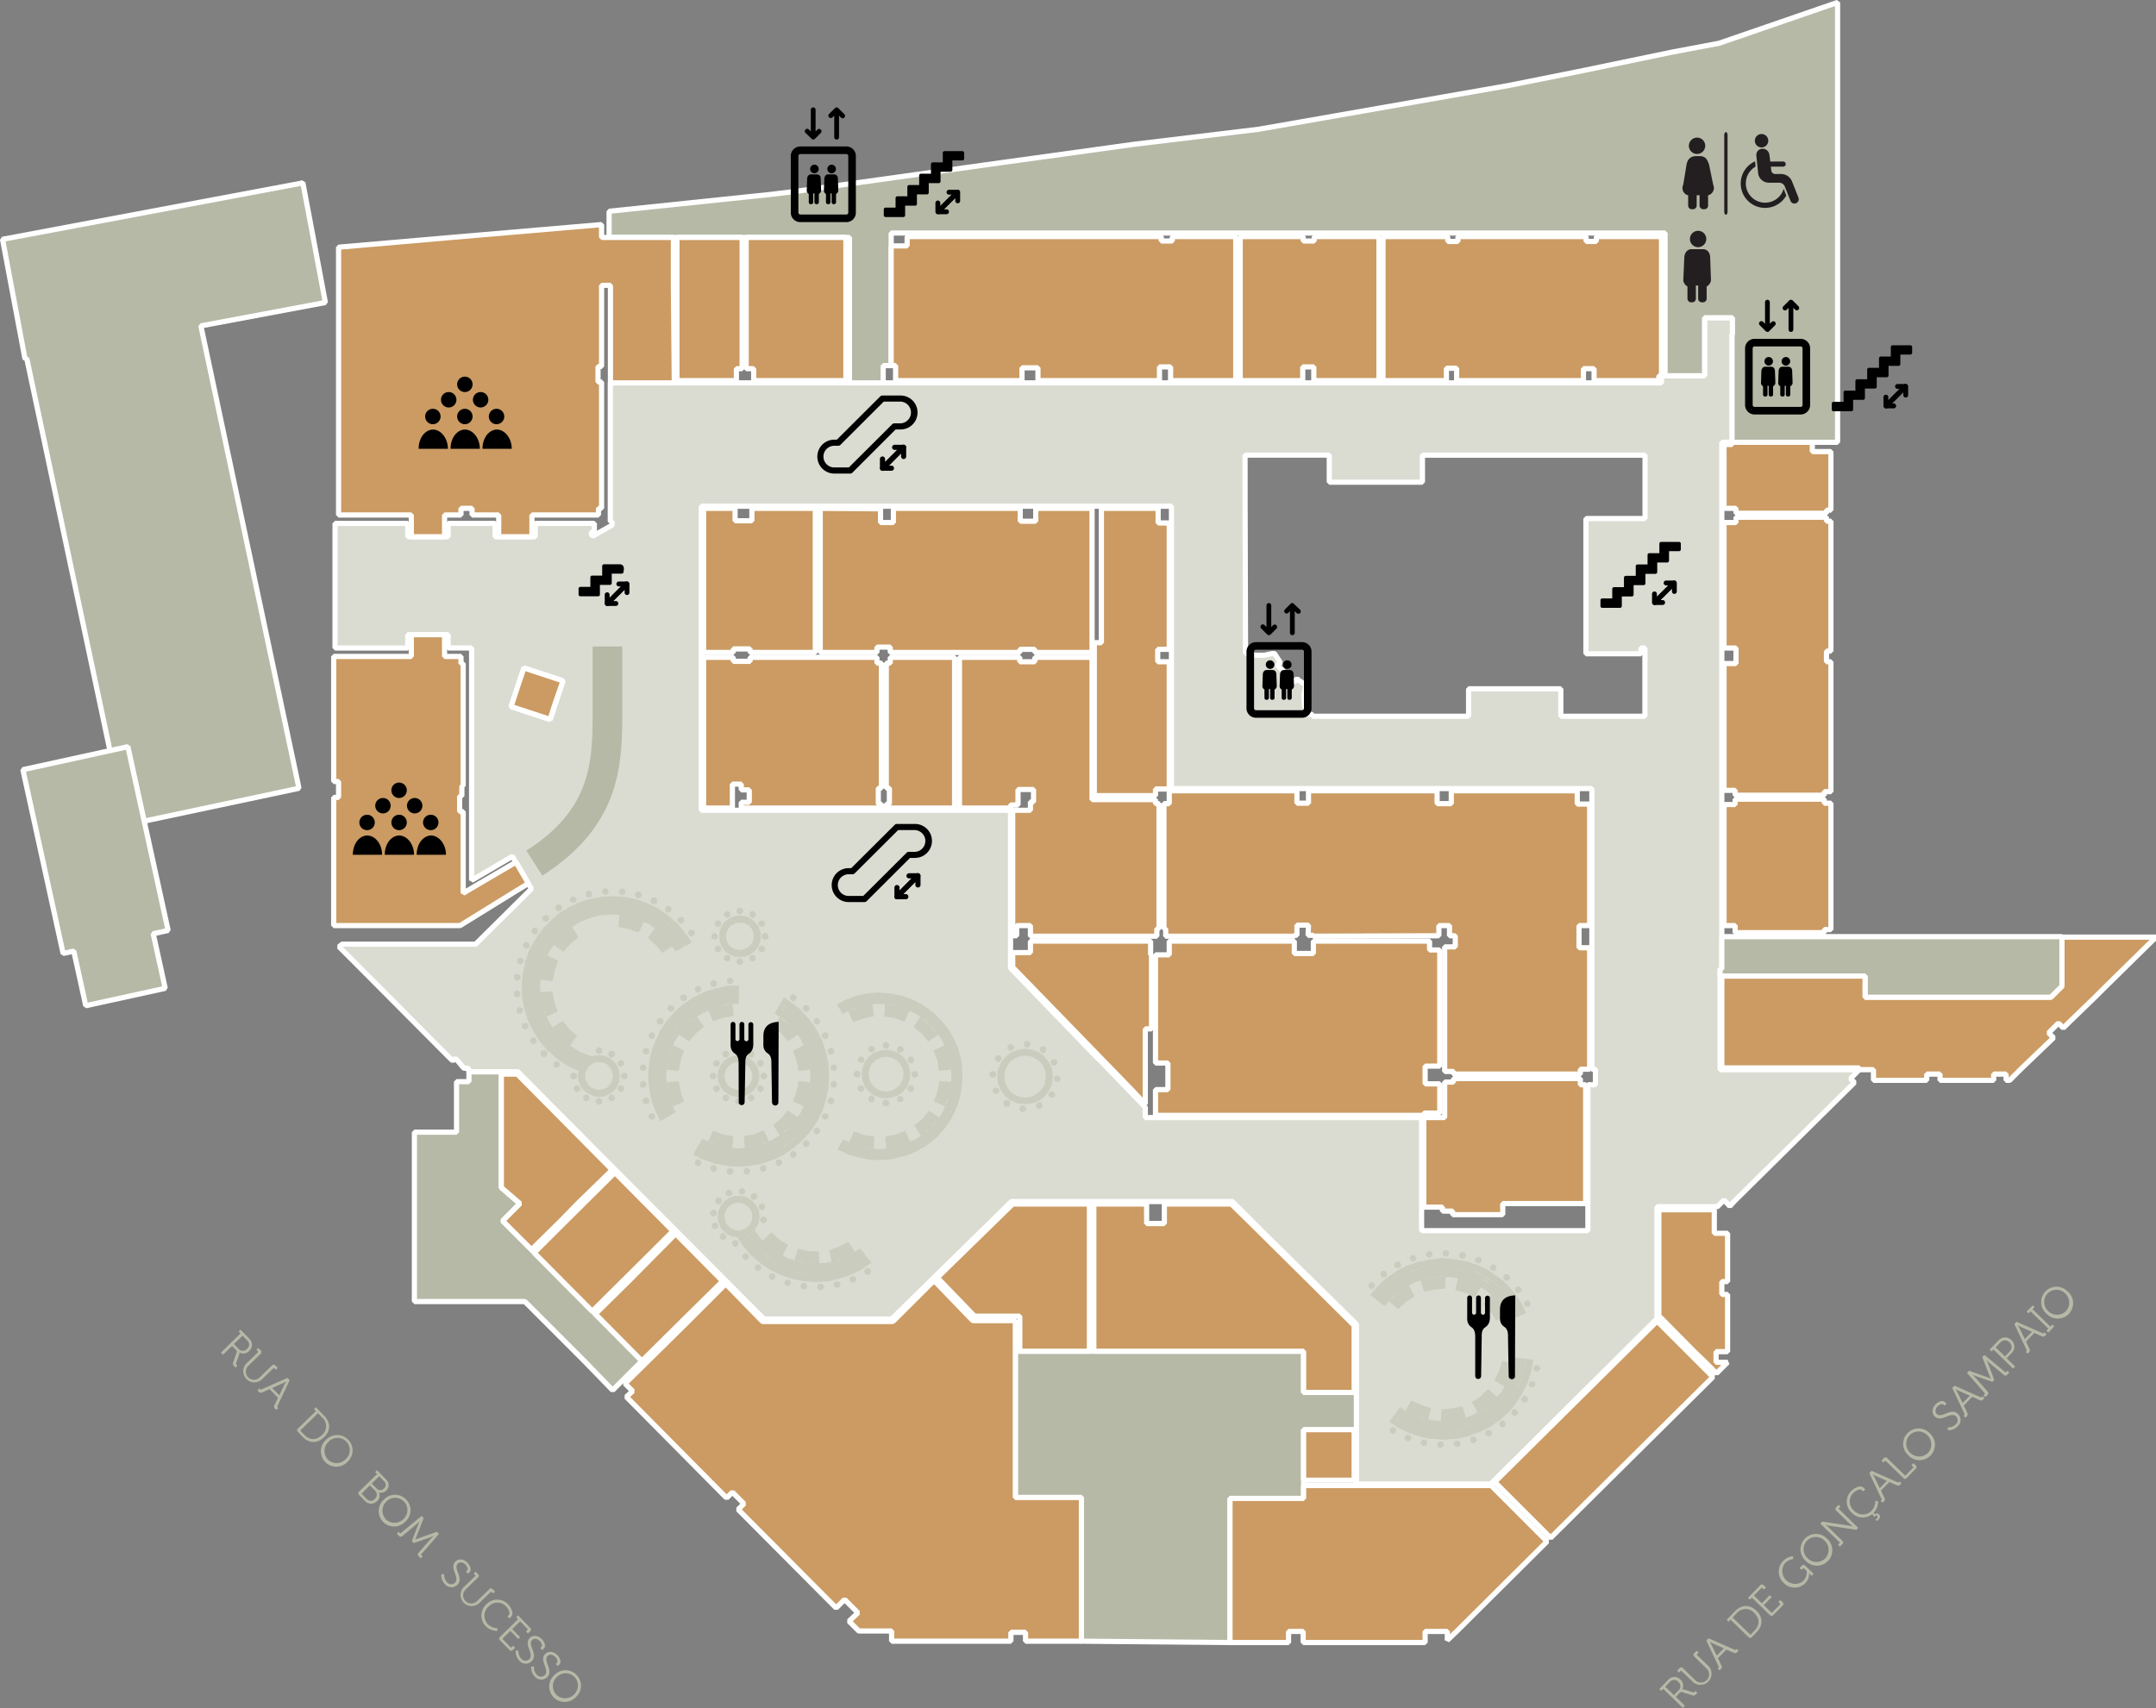 <svg xmlns="http://www.w3.org/2000/svg" viewBox="0 0 838.86 664.71"><rect x="0" y="0" width="838.86" height="664.71" fill="#808080" stroke="none"/><defs><style>.cls-1{isolation:isolate;}.cls-2{fill:#dadcd2;}.cls-2,.cls-3,.cls-4{stroke:#fff;stroke-linecap:square;stroke-linejoin:bevel;stroke-width:2.02px;}.cls-3,.cls-6{fill:#b5b9a6;}.cls-4{fill:#cb9b63;}.cls-5{opacity:0.45;}.cls-5,.cls-7{mix-blend-mode:multiply;}.cls-8,.cls-9{fill-rule:evenodd;}.cls-10,.cls-9{fill:#231f20;}</style></defs><title>Ресурс 1</title><g class="cls-1"><g id="Шар_2" data-name="Шар 2"><g id="Layer_1" data-name="Layer 1"><path class="cls-2" d="M723.42,416.29H669.24V377.12h.69v-205h4V130.2h.17v-6.56H663.2v22.6H646.46V149h-409v54h.69v1.38l-7.59,4.32-.69-1.21,1.38-.86V203.7h-23v5.18H192.64V203.7H174.36v5.18H158.65V203.7H130.36v48.49h28.29V247h15.71v5.18h9.14v90.42l15.88-9.32,5.34,9.32,2.08,3.28-21.75,21.57H133.12l-1.21,1,8.28,8.28,35,35.21,1,.86,1-.86.86.86,2.42,2.93h1.89v1.38h19.16L215.25,431l4,4,32.44,32.62,45.55,45.72h49.7l46.59-45.72h85.93l11.39,11.39,34.68,34.16,2.25,2.24v62.12H580l62.46-62.12,2.24-2.24V469.61H668.2l2.07-2.07.52-.52.52.52,1.73,1.9,1.72-1.9.52-.52,45.38-44.86.86-.87L720,419.74Zm-239-239.16h32.78v10.53h36.24V177.13h86.62V201.8h-23v52.63h21.4v-2.24h1.55v26.57H607.29V268.07H571.4v10.69H510.66v-.69l-2.24-.17-.86-3.62-.18-3.8.69-3.79-1.89-1.39-.69-.34-.87-.86-.69.86-.51.34L497,258.92l1.21-1-1.9-2.93-.34-.52-.18-.17-1.55.17L492,255H488.4l-3.79-.86L484.44,197ZM198.86,275l5-15,15.19,5-5,15ZM620.75,419.74v2.42h-2.93v56.77H553.11v-44H445.61v-4l-13.29-13.81-1.38-1.38-2.76-2.93-1-.86-34-35.21V315.34H272.88V197H455.79V306.89H619.37V416.12h1.38v3.62Z"/><polygon class="cls-3" points="674.07 130.19 673.9 130.19 673.9 172.13 714.97 172.13 714.97 130.19 714.97 123.64 714.97 90.68 714.97 82.22 714.97 75.67 714.97 74.46 714.97 63.24 714.97 56.17 714.97 50.3 714.97 33.22 714.97 27.87 714.97 20.28 714.97 16.83 714.97 0.95 668.89 16.83 650.6 20.28 614.02 27.87 587.28 33.22 489.78 50.3 441.12 56.17 390.05 63.24 309.64 74.46 299.8 75.67 236.99 82.22 236.99 90.68 236.99 92.41 330.52 92.41 330.52 142.28 330.52 149 343.63 149 343.63 142.28 346.74 142.28 346.74 92.41 346.74 90.68 647.84 90.68 647.84 123.64 647.84 146.24 663.2 146.24 663.2 123.64 674.07 123.64 674.07 130.19"/><polygon class="cls-3" points="507.21 525.86 395.05 525.86 395.05 541.91 395.05 556.4 395.05 582.8 420.76 582.8 420.76 583.15 420.76 638.71 478.57 639.23 478.57 638.71 478.57 583.15 507.21 583.15 507.21 582.8 507.21 556.4 527.75 556.4 527.75 541.91 507.21 541.91 507.21 525.86"/><polygon class="cls-3" points="669.93 364.52 669.93 377.12 669.24 377.12 669.24 379.88 725.66 379.88 725.66 383.85 725.66 388.16 797.96 388.16 802.28 383.85 802.28 379.88 802.28 377.12 802.28 364.52 669.93 364.52"/><polygon class="cls-3" points="195.58 475.13 202.31 468.4 195.06 462.19 195.06 440.62 195.06 420.95 195.06 417.15 182.46 417.15 182.46 420.95 177.63 420.95 177.63 440.62 161.24 440.62 161.24 462.19 161.24 468.4 161.24 475.13 161.24 506.53 204.21 506.53 227.33 529.66 238.37 541.04 249.76 529.66 226.81 506.53 195.58 475.13"/><polygon class="cls-4" points="261.84 479.1 239.23 456.32 216.29 479.1 207.83 487.55 230.44 510.33 253.38 487.55 261.84 479.1"/><rect class="cls-4" x="507.21" y="556.4" width="19.67" height="19.67"/><polygon class="cls-4" points="202.14 264.96 198.86 274.97 214.04 279.97 215.6 274.97 219.05 264.96 203.86 259.96 202.14 264.96"/><polygon class="cls-4" points="268.22 511.37 281.17 498.6 262.88 480.13 244.59 498.6 231.64 511.37 249.76 529.66 268.22 511.37"/><polygon class="cls-4" points="667 470.82 645.43 470.82 645.43 479.96 645.43 498.77 645.43 503.77 645.43 512.06 659.23 526.03 663.54 530.17 667.86 534.49 672.17 530.17 667.69 530.17 667.69 526.03 672.17 526.03 672.17 512.06 672.17 503.77 669.93 503.77 669.93 498.77 672.17 498.77 672.17 479.96 667 479.96 667 470.82"/><polygon class="cls-4" points="622.82 535.87 581.58 576.76 603.32 598.5 625.24 576.76 666.48 535.87 644.74 514.13 622.82 535.87"/><polygon class="cls-4" points="580.2 578.14 507.21 578.14 507.21 583.15 478.57 583.15 478.57 599.89 478.57 634.91 478.57 639.23 501.35 639.23 501.35 634.91 507.04 634.91 507.04 639.23 554.49 639.23 554.49 634.91 563.12 634.91 563.12 638.37 566.74 634.91 601.94 599.89 585.21 583.15 580.2 578.14"/><polygon class="cls-4" points="507.21 541.91 526.88 541.91 526.88 525.86 526.88 515.85 486.85 476.17 479.08 468.57 453.03 468.57 453.03 476.17 446.13 476.17 446.13 468.57 425.59 468.57 425.59 476.17 425.59 515.85 425.59 525.86 507.21 525.86 507.21 541.91"/><polygon class="cls-4" points="364.68 497.22 379.18 512.23 396.78 512.23 396.78 525.86 423.87 525.86 423.87 512.23 423.87 497.22 423.87 468.57 394.02 468.57 364.68 497.22"/><polygon class="cls-4" points="395.05 580.73 395.05 543.63 395.05 541.39 395.05 538.46 395.05 514.3 395.05 513.95 378.49 513.95 364.68 499.63 363.47 498.43 362.1 499.63 347.77 513.95 347.25 514.3 296.7 514.3 296.35 513.95 282.37 499.63 268.05 513.95 267.71 514.3 243.2 538.46 246.14 541.39 243.72 543.63 280.47 580.73 282.55 582.8 282.72 582.98 282.89 582.8 284.96 580.73 287.03 582.8 289.45 585.22 287.21 587.46 322.06 622.49 325.34 625.77 328.62 622.49 331.9 625.77 333.79 627.67 330.35 630.95 334.14 634.74 346.91 634.74 346.91 635.26 346.91 638.71 393.32 638.71 393.32 635.26 399.02 635.26 399.02 638.71 420.76 638.71 420.76 635.26 420.76 634.74 420.76 630.95 420.76 627.67 420.76 625.77 420.76 622.49 420.76 587.46 420.76 585.22 420.76 582.8 395.05 582.8 395.05 580.73"/><polygon class="cls-4" points="319.13 197.84 319.13 198.01 319.13 203.36 319.13 251.84 319.13 253.92 341.21 253.92 341.21 251.84 346.39 251.84 346.39 252.71 346.39 253.92 396.78 253.92 396.78 252.71 402.64 252.71 402.64 253.92 424.9 253.92 424.9 252.71 424.9 251.84 424.9 203.36 424.9 202.84 424.9 197.84 402.99 197.84 402.99 202.84 396.95 202.84 396.95 197.84 347.6 197.84 347.6 202.84 347.6 203.36 342.6 203.36 342.6 198.01 319.13 197.84"/><polygon class="cls-4" points="273.75 197.84 273.75 202.67 273.75 252.54 273.75 253.92 285.31 253.92 285.31 252.54 291.86 252.54 291.86 253.92 317.23 253.92 317.23 252.54 317.23 202.67 317.23 197.84 292.55 197.84 292.55 202.67 286 202.67 286 197.84 273.75 197.84"/><polygon class="cls-4" points="428.53 197.84 428.53 203.53 428.53 250.12 425.77 250.12 425.77 252.71 425.77 257.54 425.77 307.06 425.77 309.65 449.58 309.65 449.58 307.06 454.93 307.06 454.93 257.54 450.44 257.54 450.44 252.71 454.93 252.71 454.93 250.12 454.93 203.53 450.61 203.53 450.61 197.84 428.53 197.84"/><polygon class="cls-4" points="341.73 307.41 341.73 306.72 342.94 306.72 342.94 305.16 342.94 258.06 341.21 258.06 341.21 257.37 341.21 255.81 291.86 255.81 291.86 257.37 285.31 257.37 285.31 255.81 273.75 255.81 273.75 257.37 273.75 258.06 273.75 305.16 273.75 314.48 284.96 314.48 284.96 305.16 288.41 305.16 288.41 306.72 288.41 307.41 291.52 307.41 291.52 312.24 288.41 312.24 288.41 312.93 288.41 314.48 342.94 314.48 342.94 312.93 341.73 312.93 341.73 312.24 341.73 307.41"/><polygon class="cls-4" points="344.84 312.93 344.84 314.48 371.41 314.48 371.41 312.93 371.41 306.72 371.41 258.06 371.41 255.81 346.39 255.81 346.39 258.06 344.84 258.06 344.84 306.72 346.05 306.72 346.05 312.93 344.84 312.93"/><polygon class="cls-4" points="450.1 361.42 450.96 361.42 450.96 360.21 450.96 315.35 450.96 312.76 449.58 312.76 449.58 312.07 449.58 311.2 424.9 311.2 424.9 307.24 424.9 257.54 424.9 255.81 402.64 255.81 402.64 257.54 396.78 257.54 396.78 255.81 373.31 255.81 373.31 257.54 373.31 307.24 373.31 313.27 373.31 314.48 393.15 314.48 393.15 313.27 396.09 313.27 396.09 307.24 402.13 307.24 402.13 311.2 402.13 312.07 400.92 312.07 400.92 312.76 400.92 315.35 394.02 315.35 394.02 360.21 394.02 364.18 395.57 364.18 395.57 360.21 400.92 360.21 400.92 361.42 400.92 364.35 450.1 364.35 450.1 361.42"/><polygon class="cls-4" points="614.37 364.18 614.37 360.21 618.51 360.21 618.51 360.04 618.51 312.93 613.68 312.93 613.68 312.76 613.68 307.75 564.67 307.75 564.67 312.76 559.15 312.76 559.15 312.58 559.15 307.75 509.11 307.75 509.11 312.58 504.62 312.58 504.62 307.75 454.93 307.75 454.93 312.58 454.93 312.76 452.86 312.76 452.86 312.93 452.86 360.04 452.86 361.42 453.55 361.42 453.55 364 453.55 364.35 503.59 364.35 503.59 364 504.62 364 504.62 361.42 504.62 360.04 509.11 360.04 509.11 360.21 508.94 364 511.01 364 511.01 364.18 511.01 364.35 559.84 364.18 559.84 364 559.84 360.21 563.98 360.21 563.98 364.18 566.22 364.18 566.22 368.49 562.09 368.49 562.09 368.84 562.09 416.12 562.09 416.98 565.53 416.98 565.53 418.01 614.88 418.01 614.88 416.98 614.88 416.12 618.51 416.12 618.51 368.84 614.37 368.84 614.37 368.49 614.37 364.18"/><polygon class="cls-4" points="447.68 366.25 400.92 366.25 400.92 370.73 394.02 370.73 394.02 371.6 394.02 376.43 417.31 400.41 440.26 424.05 445.61 429.75 445.61 424.05 445.61 400.41 448.03 400.41 448.03 376.43 448.03 371.6 447.68 371.6 447.68 370.73 447.68 366.25"/><polygon class="cls-4" points="553.97 433.2 560.19 433.2 560.19 424.05 560.19 421.81 554.49 421.81 554.49 414.91 560.19 414.91 560.19 413.7 560.19 371.6 560.19 371.08 560.19 369.7 556.22 369.7 556.22 366.25 511.01 366.25 511.01 369.7 511.01 371.08 503.59 371.08 503.59 366.25 454.93 366.25 454.93 371.08 454.93 371.6 449.58 371.6 449.58 413.7 454.41 413.7 454.41 414.91 454.41 421.81 454.41 424.05 449.58 424.05 449.58 433.2 449.58 434.06 553.97 434.06 553.97 433.2"/><polygon class="cls-4" points="584.69 472.71 584.69 471.33 584.69 469.78 584.69 468.4 616.96 468.4 616.96 434.93 616.96 422.16 614.88 422.16 614.88 421.12 614.88 419.74 565.53 419.74 565.53 421.12 562.09 421.12 562.09 422.16 562.09 434.93 553.97 434.93 553.97 468.4 553.97 469.78 561.22 469.78 561.22 471.33 565.19 471.33 565.19 472.71 584.69 472.71"/><polygon class="cls-4" points="675.45 198.53 675.45 199.74 710.65 199.74 710.65 198.53 712.38 198.53 712.38 197.84 712.38 175.75 705.13 175.75 705.13 172.99 705.13 172.13 673.9 172.13 673.9 172.99 670.79 172.99 670.79 175.75 670.79 197.84 675.45 197.84 675.45 198.53"/><polygon class="cls-4" points="675.11 308.1 675.11 309.48 709.79 309.48 709.79 308.1 712.38 308.1 712.38 307.58 712.38 258.23 712.38 257.54 710.65 257.54 710.65 253.4 712.38 253.4 712.38 252.19 712.38 203.36 712.38 202.84 710.65 202.84 710.65 201.29 675.45 201.29 675.45 202.84 675.45 203.36 670.79 203.36 670.79 252.19 675.45 252.19 675.45 253.4 675.45 257.54 675.45 258.23 670.79 258.23 670.79 307.58 675.11 307.58 675.11 308.1"/><polygon class="cls-4" points="675.11 361.76 675.11 362.97 709.79 362.97 709.79 361.76 712.38 361.76 712.38 360.21 712.38 313.1 712.38 312.58 709.79 312.58 709.79 311.03 675.11 311.03 675.11 312.58 675.11 313.1 670.79 313.1 670.79 360.21 675.11 360.21 675.11 361.76"/><polygon class="cls-4" points="802.28 364.7 802.28 383.85 797.96 388.16 725.66 388.16 725.66 379.88 669.93 379.88 669.93 388.16 669.93 398.17 669.93 400.07 669.93 401.97 669.93 403.87 669.93 415.6 723.42 415.6 723.42 416.29 728.94 416.29 728.94 418.01 728.94 420.43 749.65 420.43 749.65 418.01 754.83 418.01 754.83 420.43 775.7 420.43 775.7 418.01 780.54 418.01 780.54 420.43 781.92 420.43 784.33 418.01 786.06 416.29 786.75 415.6 799 403.87 797.1 401.97 799 400.07 800.9 398.17 802.79 400.07 804.69 398.17 815.05 388.16 819.36 383.85 838.86 364.7 802.28 364.7"/><polygon class="cls-4" points="348.46 142.79 348.46 143.14 348.46 148.14 397.64 148.14 397.64 143.14 403.85 143.14 403.85 148.14 451.13 148.14 451.13 143.14 451.13 142.79 455.45 142.79 455.45 148.14 480.81 148.14 480.81 142.79 480.81 142.28 480.81 95.69 480.81 93.79 480.81 92.06 456.13 92.06 456.13 93.79 451.82 93.79 451.82 92.06 352.95 92.06 352.95 93.79 352.95 95.69 346.74 95.69 346.74 142.28 348.46 142.28 348.46 142.79"/><polygon class="cls-4" points="562.77 143.31 566.74 143.31 566.74 143.48 566.74 148.14 616.09 148.14 616.09 143.48 620.23 143.48 620.23 146.24 620.23 148.14 645.43 148.14 645.43 146.24 646.46 146.24 646.46 143.48 646.46 143.31 646.46 93.96 646.46 92.06 621.1 92.06 621.1 93.96 617.13 93.96 617.13 92.06 567.26 92.06 567.26 93.96 563.29 93.96 563.29 92.06 538.1 92.06 538.1 93.96 538.1 143.31 538.1 148.14 562.77 148.14 562.77 143.31"/><polygon class="cls-4" points="506.87 142.79 511.18 142.79 511.18 148.14 536.54 148.14 536.54 142.79 536.54 93.79 536.54 92.06 511.35 92.06 511.35 93.79 507.04 93.79 507.04 92.06 482.54 92.06 482.54 93.79 482.54 142.79 482.54 148.14 506.87 148.14 506.87 142.79"/><polygon class="cls-4" points="293.25 148.14 329.13 148.14 329.13 143.48 329.13 92.41 290.31 92.41 290.31 143.48 293.25 143.48 293.25 148.14"/><polygon class="cls-4" points="286.52 143.48 288.76 143.48 288.76 92.41 263.39 92.41 263.39 143.48 263.39 148.14 286.52 148.14 286.52 143.48"/><polygon class="cls-4" points="160.03 208.88 172.97 208.88 172.97 200.42 179.36 200.42 179.36 197.84 183.67 197.84 183.67 200.42 194.03 200.42 194.03 208.88 206.97 208.88 206.97 200.42 232.85 200.42 232.85 197.84 234.06 197.84 234.06 148.66 232.68 148.66 232.68 142.62 234.06 142.62 234.06 111.04 237.51 111.04 237.51 149 262.36 149 262.01 111.04 262.01 96.2 262.01 92.41 234.06 92.41 234.06 87.4 175.56 92.41 131.73 96.2 131.73 111.04 131.73 142.62 131.73 148.66 131.73 197.84 131.73 200.42 160.03 200.42 160.03 208.88"/><polygon class="cls-4" points="205.59 343.82 200.76 335.53 186.61 343.82 180.22 347.61 180.22 343.82 180.22 315.86 178.84 315.86 178.84 310.34 178.84 309.82 179.7 309.82 179.7 305.86 180.22 305.86 180.22 304.13 180.22 258.23 179.36 258.23 179.36 255.47 172.97 255.47 172.97 247.01 160.03 247.01 160.03 255.47 129.84 255.47 129.84 258.23 129.84 304.13 131.73 304.13 131.73 305.86 131.73 309.82 131.73 310.34 129.84 310.34 129.84 315.86 129.84 343.82 129.84 347.61 129.84 360.21 179.01 360.21 199.38 347.61 205.59 343.82"/><polygon class="cls-4" points="224.74 468.4 231.13 462.19 238.2 455.29 201.27 418.01 195.06 418.01 195.06 455.29 195.06 462.19 202.31 468.4 195.58 475.13 206.8 486.35 218.19 475.13 224.74 468.4"/><polygon class="cls-3" points="126.6 117.73 117.85 71.18 0.99 93.13 9.73 139.68 10.42 139.55 48.93 321.08 116.33 306.78 78.16 126.82 126.6 117.73"/><polygon class="cls-3" points="65.42 362.11 49.76 290.6 8.91 299.54 24.56 371.06 28.71 370.15 33.37 391.4 64.28 384.63 59.62 363.38 65.42 362.11"/><g class="cls-5"><path class="cls-6" d="M212,393.68l.69,1.9,4.31-1.9-1-2.76-.34-1-.7-3.8v-.34l-4.62.34-.21-2.41.3-2.41,4.53.51.18-.52.69-3.62.52-1.21.86-2.59-4.17-2,0-.07,1-2.07,1.21-1.55.3-.43,3.67,2.67,2.41-2.76.35-.35,3.11-2.58-.52-.87-2-3,2-1.35.86-.52,3.62-1.55,2.42-.69,2.24-.52,5-.34,2.4.22-.16.81-.17,1.73-.17,2.07,4,.86,3.8,1.38.86-1.38.35-.86.81-1.94,1.6.73.7.34,2,1.43-2.21,3.06L252,365l3.11,2.76.35.35,2.24,2.76,3.77-2.63.37.56.52.86.52.52,1.2-.52,1.38-.86-1.55-2.59-.52-.86L261,362.8l-.35-.52L258,359.86l-.34-.34-2.76-1.73-.69-.51-1.73-.87-.14-.14,1.87,1,1.89,1.2,1.56,1,1.9,1.72,1,1,2.07,2.24.69.87,1.73,2.76.34.69,1.21-.69L265,365.39l-.52-.87,1.38,2.25.52.69.34.69,1.38-.69,1-.69-1.38-2.25L266.5,363l-1.38-1.73-1.56-1.89-1-.87-2.42-2.07-.34-.34-2.93-1.9-.52-.52-2.07-1-1.73-.87-.34-.17-.35-.17-.69-.17L247.86,350l-1-.17-3.45-.7-1.56-.17-3.1-.17-4.66.17-.52.17-4,.7-.69.17-3.62,1.21-.52.17-.35.17-.17.17-1.55.7-1.72.86-.7.51-2.93,1.73-.17.17L214.56,358l-.86.86-1.9,1.9-1.21,1.55-1.21,1.55L208,366.08l-.86,1.38L205.76,370l-.35,1.21-1.2,3.28v.69l-.87,3.8v.34l-.34,4.32.17,4.14v.34l.69,4,.17.69,1,3.28.34,1,1.39,2.93.68,1.21,1.56,2.41,1,1.73,1.56,1.72,1.55,1.9,1.21.86,2.41,2.25.52.34,2.93,1.9.52.35,1.73.86,2.59,1.21v.34l-.18,1.56v.17l.18,1.55.17.52.34,1,.52,1,.17.17.52.69.17.35.35.34,1.72,1.21,1.9.86L233,427l2.07-.35,1.9-.86h.17l1.56-1.21.34-.34.17-.35.7-.69.17-.34.34-.87.52-1v-.52l.17-1.55v-.17l-.17-1.56v-.34l-.52-1.21-.17-.69-.34-.52-.7-.86-.17-.17-.17-.18-.52-.52-1-.86-.69-.34-1.21-.52-.86-.17-1.21-.18-2.07.18-.52.17-.52.17h0l-4-1.55-1-.52-2.76-1.72-.64-.43,2.19-3.2.52-.52-3.11-2.76-.34-.51-2.25-2.59L215,399.82l-.3-.44-1-1.55-1-2.25-1-2.24-.32-1.41m48.8-25.68,1,1.55-1.55-2.06Zm-4-4,.52.52.52.51-2-1.68Zm3.46-2.93,2.07,1.89-2.07-1.72-1.21-1Zm-7.6-3.28h0l-.36-.17Zm-46.07,23.29v.18l-.17,4.14Zm21.74,39.35.18-1.56.17-.34.69-1.21.69-.86.52-.35,1.38-.86,1.72-.17,1.73.17,1.55.86.35.52.86.69.52,1.21.17.34.34,1.56-.17.17-.17,1.55-.35.52-.34,1-1,.87-.17.34-1.55.69-1.73.35-1.72-.35-1.38-.69-.35-.17-.86-1-.52-1-.34-.52-.18-1.55Zm-14-13.28h0l-1.38-1.73Zm-1.05-41.6-.52.87-.12.18Zm35.54-6h0Z"/><polygon class="cls-6" points="216.46 412.84 215.6 413.36 215.25 414.22 215.6 415.25 216.46 415.6 217.49 415.25 217.84 414.22 217.49 413.36 216.46 412.84"/><polygon class="cls-6" points="211.63 408.7 210.59 409.04 210.25 410.08 210.59 410.94 211.63 411.46 212.66 410.94 213.01 410.08 212.66 409.04 211.63 408.7"/><polygon class="cls-6" points="207.49 403.69 206.62 404.04 206.1 405.07 206.62 405.94 207.49 406.45 208.52 405.94 208.87 405.07 208.52 404.04 207.49 403.69"/><polygon class="cls-6" points="204.38 398 203.34 398.34 203 399.38 203.34 400.24 204.38 400.76 205.24 400.24 205.76 399.38 205.24 398.34 204.38 398"/><polygon class="cls-6" points="203.52 393.17 203.17 392.3 202.14 391.96 201.27 392.3 200.93 393.17 201.27 394.2 202.14 394.55 203.17 394.2 203.52 393.17"/><polygon class="cls-6" points="202.14 387.82 202.48 386.78 202.14 385.92 201.1 385.4 200.24 385.92 199.72 386.78 200.24 387.82 201.1 388.16 202.14 387.82"/><polygon class="cls-6" points="201.27 381.78 202.14 381.26 202.65 380.4 202.14 379.36 201.27 379.02 200.24 379.36 199.89 380.4 200.24 381.26 201.27 381.78"/><polygon class="cls-6" points="202.48 375.39 203.34 374.88 203.86 374.01 203.34 372.98 202.48 372.63 201.45 372.98 201.1 374.01 201.45 374.88 202.48 375.39"/><polygon class="cls-6" points="204.72 369.18 205.76 368.84 206.1 367.97 205.76 366.94 204.72 366.59 203.86 366.94 203.34 367.97 203.86 368.84 204.72 369.18"/><polygon class="cls-6" points="208 363.66 209.04 363.31 209.38 362.28 209.04 361.42 208 360.9 207.14 361.42 206.8 362.28 207.14 363.31 208 363.66"/><polygon class="cls-6" points="212.32 358.83 213.35 358.31 213.7 357.45 213.35 356.41 212.32 356.07 211.28 356.41 210.94 357.45 211.28 358.31 212.32 358.83"/><polygon class="cls-6" points="217.32 354.69 218.36 354.34 218.7 353.31 218.36 352.27 217.32 351.93 216.46 352.27 215.94 353.31 216.46 354.34 217.32 354.69"/><polygon class="cls-6" points="223.02 351.41 223.88 351.06 224.4 350.2 223.88 349.17 223.02 348.82 221.98 349.17 221.63 350.2 221.98 351.06 223.02 351.41"/><polygon class="cls-6" points="229.05 349.34 230.09 348.99 230.44 347.96 230.09 347.1 229.05 346.58 228.19 347.1 227.85 347.96 228.19 348.99 229.05 349.34"/><polygon class="cls-6" points="235.44 348.3 236.47 347.96 236.82 346.92 236.47 346.06 235.44 345.54 234.57 346.06 234.23 346.92 234.57 347.96 235.44 348.3"/><polygon class="cls-6" points="242 348.48 243.03 347.96 243.38 347.1 243.03 346.06 242 345.71 241.13 346.06 240.62 347.1 241.13 347.96 242 348.48"/><polygon class="cls-6" points="248.38 349.68 249.41 349.17 249.76 348.3 249.41 347.27 248.38 346.92 247.34 347.27 247 348.3 247.34 349.17 248.38 349.68"/><polygon class="cls-6" points="254.42 351.93 255.46 351.58 255.8 350.55 255.46 349.51 254.42 349.17 253.56 349.51 253.04 350.55 253.56 351.58 254.42 351.93"/><polygon class="cls-6" points="260.11 355.21 260.98 354.86 261.32 353.82 260.98 352.96 260.11 352.44 259.08 352.96 258.73 353.82 259.08 354.86 260.11 355.21"/><polygon class="cls-6" points="264.95 359.52 265.98 359 266.32 358.14 265.98 357.1 264.95 356.76 263.91 357.1 263.56 358.14 263.91 359 264.95 359.52"/><polygon class="cls-6" points="269.09 364.52 269.95 364 270.47 363.14 269.95 362.11 269.09 361.76 268.05 362.11 267.71 363.14 268.05 364 269.09 364.52"/><polygon class="cls-6" points="224.22 419.74 224.57 418.71 224.22 417.84 223.19 417.32 222.15 417.84 221.81 418.71 222.15 419.74 223.19 420.08 224.22 419.74"/><polygon class="cls-6" points="224.57 422.33 223.53 422.67 223.19 423.71 223.53 424.57 224.57 425.09 225.43 424.57 225.95 423.71 225.43 422.67 224.57 422.33"/><polygon class="cls-6" points="228.19 425.95 227.16 426.3 226.81 427.33 227.16 428.2 228.19 428.71 229.05 428.2 229.4 427.33 229.05 426.3 228.19 425.95"/><polygon class="cls-6" points="233.02 427.33 232.16 427.68 231.64 428.54 232.16 429.58 233.02 429.92 234.06 429.58 234.4 428.54 234.06 427.68 233.02 427.33"/><polygon class="cls-6" points="238.03 425.95 236.99 426.3 236.65 427.33 236.99 428.2 238.03 428.71 238.89 428.2 239.41 427.33 238.89 426.3 238.03 425.95"/><polygon class="cls-6" points="241.65 422.33 240.62 422.67 240.27 423.71 240.62 424.57 241.65 425.09 242.51 424.57 242.86 423.71 242.51 422.67 241.65 422.33"/><polygon class="cls-6" points="242.86 417.32 242 417.84 241.48 418.71 242 419.74 242.86 420.08 243.89 419.74 244.24 418.71 243.89 417.84 242.86 417.32"/><polygon class="cls-6" points="242.86 413.87 242.51 412.84 241.65 412.49 240.62 412.84 240.27 413.87 240.62 414.74 241.65 415.25 242.51 414.74 242.86 413.87"/><polygon class="cls-6" points="236.99 409.21 236.65 410.25 236.99 411.29 238.03 411.63 238.89 411.29 239.41 410.25 238.89 409.21 238.03 408.87 236.99 409.21"/><polygon class="cls-6" points="232.16 408.01 231.64 408.87 232.16 409.9 233.02 410.25 234.06 409.9 234.4 408.87 234.06 408.01 233.02 407.49 232.16 408.01"/><path class="cls-6" d="M263.91,403.17l.37-.5,3.77,2.57,2.42-2.58.34-.52,3.11-2.59-.52-.69-2.22-3.08,2.05-1.41.86-.34,1.46-.69,1,2.07.34.69.52,1.38,4-1.38,4-.69-.18-2.24-.17-1.56-.17-.85,2.59-.18V383.5l-4.66.18-4.49,1-4.49,1.38-.51.35-1.73.86-1.89.86-.7.52-2.76,1.9-.34.17-2.42,2.07-1,1-1.73,1.89-1.38,1.56-1,1.55-1.56,2.25-.52,1.37-1.37,2.76-.35,1-1.21,3.28-.17.69-.69,4v.34l-.35,4.15.35,4.31v.34l.69,3.8.17.69,1.21,3.45.35,1,1.37,2.76.52,1.38,2.42-1.38,1.21-.69L259,431.82l.6,1,.69,1.56,2.59-1.56-1-2.07-1-2.41-.11-.52.29.86.86,1.9,4.31-1.9-1-2.59-.35-1.2-.69-3.63-.17-.51-4.61.51-.22-2.58.21-2.42,4.62.52.17-.52.69-3.63.35-1.2,1-2.59-4.31-2.07-.86,2.07-.35,1,.17-.86,1-2.24,1-2.07Zm18.46-12.25,2.36-.16-4,.72Zm-3.75,1.16-1.57.54.66-.32Zm-.88-4.41-.37.15-1.21.34Zm-22.8,27.07-.17,4,.17,4.14V423l-.17-4.31.17-4.15Zm.86,12.42-.31-1.72.31,1.37Zm0-16.39-.38,1.68.38-2.2Zm4.14,14.15V425l-.35-1.28-.18-.86-.09-1.15Zm6.9-25.37-1.79,2.08.76-1,.86-.87.18-.17Zm1-5.18-.73.63,1.07-1,1.73-1.21.84-.5L268.22,394Zm.44,3.71.94-.94.69-.52.94-.64Zm-1.82-4.22,1-1,3.11-2.07.34-.17-1.72,1.21-1.73,1-1.2,1.21-2.07,1.72Zm-10.18,20.7.86-3.79-.69,3.1-.17.87Zm0,8.46v-.17l.17.86.69,3.1Zm1.38,9.32-.52-1,1.21,2.42Zm0-4h0l.69,2.41Zm2.24-15.7-.62,3.26.1-1.18.18-.87.35-1.28Zm-.34-7.93-.6,1,1.29-2.58Zm1.38-5-1.9,2.76-.35.69-1.55,3.11.52-1,1.38-2.76.86-1.37,1.55-2.25Zm1,.87-.35.52.87-1.39.69-.86,1-1-1.65,1.9Z"/><polygon class="cls-6" points="250.28 414.22 249.24 414.56 248.9 415.6 249.24 416.46 250.28 416.81 251.14 416.46 251.66 415.6 251.14 414.56 250.28 414.22"/><polygon class="cls-6" points="251.14 423.02 251.66 421.98 251.14 421.12 250.28 420.6 249.24 421.12 248.9 421.98 249.24 423.02 250.28 423.36 251.14 423.02"/><polygon class="cls-6" points="252.7 428.37 252.35 427.5 251.31 426.99 250.45 427.5 249.94 428.37 250.45 429.4 251.31 429.75 252.35 429.4 252.7 428.37"/><polygon class="cls-6" points="253.56 433.2 252.7 433.54 252.18 434.58 252.7 435.44 253.56 435.79 254.59 435.44 254.94 434.58 254.59 433.54 253.56 433.2"/><polygon class="cls-6" points="252.7 409.21 252.35 408.18 251.31 407.83 250.45 408.18 249.94 409.21 250.45 410.08 251.31 410.42 252.35 410.08 252.7 409.21"/><polygon class="cls-6" points="253.56 404.38 254.59 404.04 254.94 403 254.59 402.14 253.56 401.62 252.7 402.14 252.18 403 252.7 404.04 253.56 404.38"/><polygon class="cls-6" points="255.8 396.45 255.46 397.48 255.8 398.34 256.83 398.86 257.87 398.34 258.22 397.48 257.87 396.45 256.83 396.1 255.8 396.45"/><polygon class="cls-6" points="260.11 391.44 259.6 392.48 260.11 393.34 260.98 393.86 262.01 393.34 262.36 392.48 262.01 391.44 260.98 391.1 260.11 391.44"/><polygon class="cls-6" points="264.95 387.3 264.6 388.33 264.95 389.2 265.98 389.72 267.02 389.2 267.36 388.33 267.02 387.3 265.98 386.96 264.95 387.3"/><polygon class="cls-6" points="270.64 385.92 271.68 386.44 272.54 385.92 272.88 385.06 272.54 384.02 271.68 383.68 270.64 384.02 270.29 385.06 270.64 385.92"/><polygon class="cls-6" points="277.71 384.19 278.58 383.85 279.1 382.81 278.58 381.78 277.71 381.43 276.68 381.78 276.33 382.81 276.68 383.85 277.71 384.19"/><polygon class="cls-6" points="284.1 382.99 284.96 382.64 285.48 381.61 284.96 380.74 284.1 380.4 283.06 380.74 282.72 381.61 283.06 382.64 284.1 382.99"/><path class="cls-6" d="M294.11,423.19l.34-.34.35-.87.34-1,.17-.52.18-1.72-.18-1.56-.17-.52-.34-1-.35-.86-.34-.35-.52-.86-.17-.17-.35-.35-1.72-1.38-1.9-.69-2.07-.35-2.07.35-2.07.69L281.51,413l-.17.35-.17.17-.7.86-.17.35-.34.86-.52,1v.52l-.34,1.56.34,1.72V421l.52,1,.34.87.17.34.7.69.17.35.17.34,1.73,1.21,2.07.86,2.07.35,2.07-.35,1.9-.86,1.72-1.21.35-.34.17-.35Zm-1.56-2.76-.34.52-.52,1-.86.87-.35.34-1.55.69-1.55.35-1.73-.35-1.55-.69-.35-.34-.86-.87-.52-1-.17-.52-.34-1.72.34-1.56.17-.52.52-1,.86-.86.35-.35,1.55-.86,1.73-.17,1.55.17,1.55.86.35.35.86.86.52,1,.34.52.18,1.56Z"/><polygon class="cls-6" points="292.21 425.95 291.35 426.3 290.83 427.33 291.35 428.2 292.21 428.71 293.25 428.2 293.59 427.33 293.25 426.3 292.21 425.95"/><polygon class="cls-6" points="286.34 427.68 286 428.54 286.34 429.58 287.38 429.92 288.24 429.58 288.76 428.54 288.24 427.68 287.38 427.33 286.34 427.68"/><polygon class="cls-6" points="281.51 426.3 280.99 427.33 281.51 428.2 282.37 428.71 283.41 428.2 283.75 427.33 283.41 426.3 282.37 425.95 281.51 426.3"/><polygon class="cls-6" points="278.75 425.09 279.79 424.57 280.13 423.71 279.79 422.67 278.75 422.33 277.89 422.67 277.37 423.71 277.89 424.57 278.75 425.09"/><polygon class="cls-6" points="276.16 418.71 276.51 419.74 277.54 420.08 278.4 419.74 278.92 418.71 278.4 417.84 277.54 417.32 276.51 417.84 276.16 418.71"/><polygon class="cls-6" points="278.75 415.25 279.79 414.74 280.13 413.87 279.79 412.84 278.75 412.49 277.89 412.84 277.37 413.87 277.89 414.74 278.75 415.25"/><polygon class="cls-6" points="282.37 411.63 283.41 411.29 283.75 410.25 283.41 409.21 282.37 408.87 281.51 409.21 280.99 410.25 281.51 411.29 282.37 411.63"/><polygon class="cls-6" points="286.34 408.01 286 408.87 286.34 409.9 287.38 410.25 288.24 409.9 288.76 408.87 288.24 408.01 287.38 407.49 286.34 408.01"/><polygon class="cls-6" points="290.83 410.25 291.35 411.29 292.21 411.63 293.25 411.29 293.59 410.25 293.25 409.21 292.21 408.87 291.35 409.21 290.83 410.25"/><polygon class="cls-6" points="294.45 413.87 294.97 414.74 295.83 415.25 296.87 414.74 297.21 413.87 296.87 412.84 295.83 412.49 294.97 412.84 294.45 413.87"/><polygon class="cls-6" points="298.07 419.74 298.6 418.71 298.07 417.84 297.21 417.32 296.18 417.84 295.83 418.71 296.18 419.74 297.21 420.08 298.07 419.74"/><polygon class="cls-6" points="295.83 425.09 296.87 424.57 297.21 423.71 296.87 422.67 295.83 422.33 294.97 422.67 294.45 423.71 294.97 424.57 295.83 425.09"/><path class="cls-6" d="M282.72,453.73l4.66.35,4.48-.35,4.66-.86,4.32-1.55.69-.17,1.55-.87,1.9-.86.69-.52,2.76-1.9.35-.17,2.58-2.24.86-.86,1.73-1.9,1.38-1.56,1.21-1.72,1.38-2.07.69-1.38,1.38-2.76.35-1,1-3.45.17-.69.87-3.8V423l.17-4.31-.17-4.15v-.34l-.87-4-.17-.69-1-3.28-.35-1-1.38-2.76-.69-1.37-1.38-2.25-1.21-1.55L314,395.75l-1.73-1.89-.86-1-2.58-2.07-.35-.17L305,388.16l-1.38,2.42.34.17,3.28,2.07,1,1,2.07,1.89-1.9-1.72-1.21-1.21-1.9-1-1.72-1.21-.69,1.21,1.89,1,1.56,1.21.66.6-.32-.26-.34-.34-3.45-2.24L301.7,394l-.34.34,3.44,2.25.7.52,2.58,2.58.87.87.46.69-1.5-1.73-.69-.69-3.79-3.11-2.07,3.11-.52.69,3.1,2.59.35.52,2.24,2.58,3.85-2.5.29.43,1,1.56,1,2.07,0,.07-4.17,2,.86,2.59.52,1.2.69,3.63v.52l4.62-.52.21,2.42-.21,2.58-4.62-.51v.51l-.69,3.63-.52,1.2-.86,2.59,4.23,1.86-.09.21-1,2.07-1,1.56-.3.42-3.84-2.67-2.24,2.76-.35.35-3.1,2.76.52.69,2,3.06-2,1.43-.7.34-1.39.67-1-2.05-.35-.69-.69-1.55-3.79,1.55-4,.69.17,2.07.17,1.73v.78l-2.41.25-2.57-.26L285,446l.17-1.73.18-2.07-4-.69-4-1.55-.52,1.55-.34.69-1,2.05-1.4-.67-.86-.34-.18.34-1,1.73-.34.52L271,447l1.39.69,2.41,1.21H275l2.42.86.86.18.69.34-2.76-.86-1.38-.52L271,447l-1,1.9-.34.52,1.89.86,1.73.87.51.17,4.49,1.55Zm36.92-39.51v.34l.35,4.15-.35,4.31v.34l-.31,1.38.31-1.72v-.17l.35-4.14-.35-4v-.18l-.38-2.1Zm-1-4.66.17.69-1.21-3.45-.17-.52Zm-.52,4.31-.52-3.1.69,3.79v.18Zm.17,9V423l-.69,3.79.52-3.1Zm-.69,7.93,1.21-3.62-.17.69-1.21,3.45Zm-7.76-33.64-.35-.52,1.9,2.24.69.86Zm4.83,39.34h0l.87-1.39Zm0-35.39-.85-1.37-.52-.86Zm-1,7.78-.24-.72.41.89.31,1Zm1.2,3.79v-.07l.35,1.28v.87l.08.89Zm.35-7.93-.69-1.56,1.55,3.11.17.52Zm-.35,20.19.42-2.92-.07.85v.86l-.35,1.28Zm.35,7.93,1-2.07-.17.52-1.55,3.11Zm-1.55-4.14.34-.84-.17.5-.31.71Zm-.87,8.11.57-.79-1.26,1.83ZM307.91,438l1.43-1.76-.39.55-.87,1-.68.68Zm-.29,4.37-1.26,1.15.34-.34Zm-.4-3.68-1.72,1.73-.7.34-.78.55Zm-1.9,7.08,1.9-1.21,1.21-1,1.9-1.72.86-1,2.07-2.24-1.55,1.72-1.38,1.56-2.07,1.9-1,.86-3.28,2.24-.34.17Zm-3.79.69,1.38-.69-1.39.69Zm-1.73,2.41-1.38.52-2.59.86.69-.34.69-.18,2.42-.86Zm-.83-4.54-1.93.92-1.47.34Zm.31,3.33-3.62,1.21h-.17Zm-6.08-1.47-1,.27-1.21.13Zm-9.68.39-1.15-.12-1-.27Zm-4.52-1-1.29-.32-1.88-.9Zm-3.7,2.09,4,1.21h-.17Z"/><polygon class="cls-6" points="271.68 451.14 270.64 451.49 270.29 452.53 270.64 453.39 271.68 453.91 272.54 453.39 272.88 452.53 272.54 451.49 271.68 451.14"/><polygon class="cls-6" points="279.1 454.77 278.58 453.73 277.71 453.39 276.68 453.73 276.33 454.77 276.68 455.63 277.71 456.15 278.58 455.63 279.1 454.77"/><polygon class="cls-6" points="285.48 455.8 284.96 454.94 284.1 454.42 283.06 454.94 282.72 455.8 283.06 456.84 284.1 457.19 284.96 456.84 285.48 455.8"/><polygon class="cls-6" points="291.52 456.84 291.86 455.8 291.52 454.94 290.65 454.42 289.62 454.94 289.28 455.8 289.62 456.84 290.65 457.19 291.52 456.84"/><polygon class="cls-6" points="297.9 455.63 298.25 454.77 297.9 453.73 297.04 453.39 296 453.73 295.66 454.77 296 455.63 297.04 456.15 297.9 455.63"/><polygon class="cls-6" points="302.04 451.49 301.7 452.53 302.04 453.39 303.08 453.91 303.94 453.39 304.46 452.53 303.94 451.49 303.08 451.14 302.04 451.49"/><polygon class="cls-6" points="307.74 448.38 307.39 449.25 307.74 450.28 308.6 450.63 309.64 450.28 309.98 449.25 309.64 448.38 308.6 447.87 307.74 448.38"/><polygon class="cls-6" points="312.74 444.07 312.22 445.11 312.74 445.97 313.61 446.49 314.64 445.97 314.99 445.11 314.64 444.07 313.61 443.73 312.74 444.07"/><polygon class="cls-6" points="316.88 439.24 316.54 440.1 316.88 441.14 317.75 441.48 318.78 441.14 319.13 440.1 318.78 439.24 317.75 438.72 316.88 439.24"/><polygon class="cls-6" points="320.16 433.54 319.64 434.58 320.16 435.44 321.03 435.79 322.06 435.44 322.4 434.58 322.06 433.54 321.03 433.2 320.16 433.54"/><polygon class="cls-6" points="323.27 429.75 324.3 429.4 324.65 428.37 324.3 427.5 323.27 426.99 322.4 427.5 321.89 428.37 322.4 429.4 323.27 429.75"/><polygon class="cls-6" points="325.69 421.98 325.34 421.12 324.48 420.6 323.44 421.12 323.1 421.98 323.44 423.02 324.48 423.36 325.34 423.02 325.69 421.98"/><polygon class="cls-6" points="325.34 414.56 324.48 414.22 323.44 414.56 323.1 415.6 323.44 416.46 324.48 416.81 325.34 416.46 325.69 415.6 325.34 414.56"/><polygon class="cls-6" points="321.89 409.21 322.4 410.08 323.27 410.42 324.3 410.08 324.65 409.21 324.3 408.18 323.27 407.83 322.4 408.18 321.89 409.21"/><polygon class="cls-6" points="321.03 404.38 322.06 404.04 322.4 403 322.06 402.14 321.03 401.62 320.16 402.14 319.64 403 320.16 404.04 321.03 404.38"/><polygon class="cls-6" points="317.75 398.86 318.78 398.34 319.13 397.48 318.78 396.45 317.75 396.1 316.88 396.45 316.54 397.48 316.88 398.34 317.75 398.86"/><polygon class="cls-6" points="313.61 393.86 314.64 393.34 314.99 392.48 314.64 391.44 313.61 391.1 312.74 391.44 312.22 392.48 312.74 393.34 313.61 393.86"/><polygon class="cls-6" points="308.6 389.72 309.64 389.2 309.98 388.33 309.64 387.3 308.6 386.96 307.74 387.3 307.39 388.33 307.74 389.2 308.6 389.72"/><path class="cls-6" d="M334.31,491.35l-.52.35,1.73-1.21,1.9-1.21-.52-.52-.35-.52-.68.52-.87.52-.12.08,1.33-.94.34-.18-.34-.51-1.55-1.9-2.09,1.35-.5-.66-.69-1.38-1.38-1.9-3.45,1.9-4,1.38.17.69.52,2.41.33,1.33-2.4.57-2.42.09v-1.12l-.17-3.45-4.14-.18-4-.86-.35.86V487l-1,3.45,4.35.93-1.93-.24-2.42-.69-2.42-.69-2.16-1.18,1.3-2.45.86-1.72-2.76-1.56-.69-.51-3.1-2.76-2.94,2.76-.43.43-.6-.61L295,480.65l-.69-.86-.69-1-.15.14.15-.31.52-.69.34-.69.35-.52.51-1.38v-.17l.18-1.73v-.17l-.18-1.55-.17-.52-.34-.86-.52-1-.17-.17-.52-.86-.17-.17-.35-.52-1.72-1.21-1.9-.86-2.07-.18-2.07.18-2.07.86-1.56,1.21-.34.52-.17.17-.7.86-.17.17-.34,1-.52.86v.52l-.17,1.55v.17l.17,1.73v.17l.52,1.38.17.52.34.69.7.69.17.35,1.55,1.38,1.9.86,2.07.34,2.42,3.63.17.17,2.93,3.45h.17l3.28,2.76.18.35,3.1,1.9.86.51,1.73.87,1.55.86.35.17h.17l.35.17,3.79,1.21.52.17,4.14.87h.52l4.48.34,3.63-.34h1l3.8-.87.69-.17,3.62-1.21.52-.17H331l.52-.34,1.73-.87,1.9-.86.69-.52,2.76-1.89.51-.35-1.72-2.07Zm-41.07-12.42h.15l-1,.86-.54.39Zm-4.31-.35-1.55.35-1.73-.35-1.55-.69-.52-.69-.69-.52-.69-1.38v-.17l-.34-1.73v-.17l.34-1.55.35-.52.34-.86,1-1,.17-.17,1.55-.86,1.73-.17,1.55.17,1.55.86.18.17,1,1,.52.86.34.52.18,1.55v.17l-.18,1.73-.17.17-.69,1.38-.52.52-.69.69Zm2.59,2.59-.17-.17-.18-.35-.69.35-.69.17,1.8-.82-.42.3,1.21,1.55,1.55,2.25Zm11.29,6.56h-.08l-.58-.42Zm-4.22-3.28,1.27,1.26-.58-.4-.86-.86-.78-.78Zm.18,4.31-1.38-1h.17l2.76,2.07,1,.69Zm2.24,3.11-.35-.35,1.9,1,2.59,1.21Zm16.56-.22-1.2.05-1.81-.16Zm1.21,4.53H316l-2.76-.17-4.14-.86,3.8.69.34.17,4.31.17,2.29-.12ZM326,495l.52-.17.16,0Zm0-4.48h-.52l-.8.19,2.53-.75Zm4.83,1.21-1.38.69-1,.33.44-.16.52-.17,1.21-.69.46-.16Zm.86-4-.69.51-.51.18-.5.23,2.13-1.2Z"/><polygon class="cls-6" points="286.17 482.55 285.13 482.89 284.79 483.93 285.13 484.79 286.17 485.31 287.03 484.79 287.38 483.93 287.03 482.89 286.17 482.55"/><polygon class="cls-6" points="281.34 479.79 280.3 480.31 279.96 481.17 280.3 482.2 281.34 482.55 282.2 482.2 282.72 481.17 282.2 480.31 281.34 479.79"/><polygon class="cls-6" points="278.23 475.82 277.2 476.17 276.85 477.2 277.2 478.06 278.23 478.41 279.1 478.06 279.61 477.2 279.1 476.17 278.23 475.82"/><polygon class="cls-6" points="278.58 473.06 278.92 472.02 278.58 471.16 277.54 470.64 276.68 471.16 276.16 472.02 276.68 473.06 277.54 473.4 278.58 473.06"/><polygon class="cls-6" points="279.61 468.75 280.47 468.4 280.99 467.37 280.47 466.33 279.61 465.98 278.58 466.33 278.23 467.37 278.58 468.4 279.61 468.75"/><polygon class="cls-6" points="282.72 463.4 282.2 464.26 282.72 465.29 283.58 465.64 284.62 465.29 284.96 464.26 284.62 463.4 283.58 462.88 282.72 463.4"/><polygon class="cls-6" points="288.76 462.36 287.72 462.71 287.38 463.74 287.72 464.61 288.76 464.95 289.62 464.61 289.97 463.74 289.62 462.71 288.76 462.36"/><polygon class="cls-6" points="292.38 464.61 292.04 465.64 292.38 466.68 293.42 467.02 294.28 466.68 294.8 465.64 294.28 464.61 293.42 464.26 292.38 464.61"/><polygon class="cls-6" points="295.14 469.78 295.49 470.64 296.52 470.99 297.39 470.64 297.73 469.78 297.39 468.75 296.52 468.4 295.49 468.75 295.14 469.78"/><polygon class="cls-6" points="297.04 476.17 298.07 475.65 298.42 474.79 298.07 473.75 297.04 473.4 296.18 473.75 295.66 474.79 296.18 475.65 297.04 476.17"/><polygon class="cls-6" points="290.14 487.73 289.1 488.07 288.76 488.94 289.1 489.97 290.14 490.31 291 489.97 291.52 488.94 291 488.07 290.14 487.73"/><polygon class="cls-6" points="337.59 493.42 336.55 493.94 336.21 494.8 336.55 495.83 337.59 496.18 338.63 495.83 338.97 494.8 338.63 493.94 337.59 493.42"/><polygon class="cls-6" points="331.9 496.53 330.86 496.87 330.52 497.91 330.86 498.77 331.9 499.29 332.76 498.77 333.28 497.91 332.76 496.87 331.9 496.53"/><polygon class="cls-6" points="325.69 498.6 324.65 498.94 324.3 499.81 324.65 500.84 325.69 501.19 326.72 500.84 327.06 499.81 326.72 498.94 325.69 498.6"/><polygon class="cls-6" points="319.3 499.46 318.26 499.81 317.92 500.84 318.26 501.7 319.3 502.22 320.16 501.7 320.68 500.84 320.16 499.81 319.3 499.46"/><polygon class="cls-6" points="312.74 499.12 311.88 499.63 311.36 500.5 311.88 501.53 312.74 501.88 313.78 501.53 314.12 500.5 313.78 499.63 312.74 499.12"/><polygon class="cls-6" points="306.36 497.91 305.5 498.25 305.15 499.29 305.5 500.15 306.36 500.5 307.39 500.15 307.74 499.29 307.39 498.25 306.36 497.91"/><polygon class="cls-6" points="300.49 495.49 299.46 495.83 299.11 496.7 299.46 497.73 300.49 498.08 301.36 497.73 301.7 496.7 301.36 495.83 300.49 495.49"/><polygon class="cls-6" points="294.97 492.04 293.94 492.38 293.59 493.42 293.94 494.28 294.97 494.63 295.83 494.28 296.35 493.42 295.83 492.38 294.97 492.04"/><path class="cls-6" d="M374.34,414.56v-.34l-.69-3.45-.17-.18-1-3.62-.18-.17-1.55-3.28-.17-.35L369,400.59l-.7-.87-1.89-2.41-.69-.69-2.25-2.25L363,394l-1.73-1.38-1.21-.86-.34-.18-1.56-1-1.2-.52-1-.69-1.72-.69-.69-.17-1.38-.52-.7-.34-.86-.18-4-.86h-.17l-4.66-.35-4.14.35h-.17l-4.14.86-.52.18-.86.34-2.25.86h-.34l-2.42,1.38-1.38.69.52.87.17.17.35.52,1,1.89.18.35.51-.35,1.74-.83.85,2,.35.87.69,1.38,4-1.38,4-.87-.17-2.07-.17-1.72-.16-.78,2.4-.26,2.59.18-.17.68v1.73l-.35,2.24,4.14.69,3.8,1.38.69-1.38.35-.69,1-2.15,1.25.6.86.34,2.06,1.41-2.06,3.08-.52.86,3.11,2.59.34.35,2.25,2.76,3.85-2.68.29.43,1.21,1.56.86,2.07,0,.06-4.17,2,1,2.59.52,1.2.52,3.63.17.52,4.63-.52.2,2.42-.2,2.4-4.63-.33v.34l-.69,3.8-.34,1-1,2.76,4.32,1.9.68-1.9L369,427l-.31,1.41-1,2.24-1,2.24-1,1.56-.36.5-3.78-2.75-2.24,2.76-.52.52-3.1,2.59.51.69,2.14,3.12-2,1.37-.69.34-1.47.7-.95-1.91-.34-.86-.69-1.38-3.8,1.38-4,.86.17,2.07.18,1.73v.78l-2.42.26-2.42-.18v-.69l.18-1.72.17-2.25-4-.69-4-1.38-.52,1.38-.34.69-1,2.11-2-.9h-.35l-1.21,1.9-.34.69L326,447l-.17.35,1.38.52,2.58,1.38,2.42.69.69.17.86.34,2.94.52,1.21.35,4.31.17,2.76-.17,2.76-.35,2.07-.52,1-.34,1.21-.17.86-.35,1.55-.52.35-.17,1.89-.86.52-.35,1.21-.69,1.9-1,.17-.17,1.9-1.56.86-.69,1.38-1,1.38-1.73,1.38-1.38,1-1.55,1.38-1.9.86-1.55.69-1.38,1-2.42.51-1.21.69-2.59.35-1.2.34-2.76.18-.87v-1.55l.17-1.72-.17-2.25Zm-46.58-23.29h0l0,0Zm2.06-1,3.63-1.38h.17l-3.28,1.21Zm.58,3.13,1.84-.88,1.54-.42Zm5.3-1.79,1.2-.3,1.2-.13Zm6-3.92-3.1.34h-.87l4-.34h.17l4,.34Zm2.66,3.28,2.35.17,1.21.34Zm6,1.14,1,.23,1.34.64Zm3.77-1.84-.35-.17-3.62-1.21-.35-.17,2.25.69,1.72.69,1.21.52.21.11Zm8.28,9.49-.69-.86L358.22,396l.94.64.86.52,2.59,2.58.86.87,1,1.43Zm1.9-2.58-.35-.52.52.69,2.07,2.41ZM333,445.56l-.38-.11-.37-.16Zm-2.63,2.31,3.45,1.2.35.18Zm7.08-1-1.21-.34,3.61.51Zm4.83,3.28,3.28-.17h.86Zm4.83-3.45-1.2.13,2.72-.49ZM350,446l-.14,0,2.36-.87-.32.15Zm3.28,2.07-1.3.44,1.65-.61.52-.18Zm8.79-9.31-1.71,1.72-.65.32Zm.36,3.79-1.21,1-1,.69-2.08,1.56-.34.17-1.75.81.2-.12,1.55-.69.86-.69,2.59-1.73.35-.34,2.76-2.42Zm1.38-5.7-.86,1-.86.86.51-.69,2-2.27Zm4.48-27.95-.27-.66.45.83.23,1Zm1.38,5h0l.17.69.1,1.25Zm-.17,11.06.35-1.9v.69l-.36,1.3Zm.35,8.11-.69,1.38.69-1.56,1.21-2.24Zm1.72-24-.86-2.24-1-2.07-.69-1.56.17.35,1.55,3.28.17.17,1.21,3.62ZM373.14,422l-.18.87-.25,1.35.08-.49.17-.86.18-2.07Zm-.18-7.42-.17-.69-.46-2.17.63,2.52v.34l.18,1.9.17,2.25Z"/><path class="cls-6" d="M408.17,424.4l.69-1.38.51-1.21v-.69l.35-2.24-.35-2.07v-.69l-.51-1.21-.69-1.38-.18-.35-1-1.2-.52-.69-.17-.18-.35-.34-1.72-1.21-2.59-1-2.76-.51-2.94.51-2.58,1-1.56,1.21-.34.34-.35.18-.52.69-.86,1.2-.34.35-.52,1.38-.52,1.21-.17.69-.17,2.07.17,2.24.17.69.52,1.21.52,1.38.34.34.86,1.21.52.69.35.17.34.35,1.56,1.21,2.58,1,2.94.35,2.76-.35,2.59-1,1.72-1.21.35-.35.17-.17L407,426l1-1.21Zm-1.56-3.28-.17.69-.52,1.21-1,1.38-.35.34L402.82,426l-1.38.69-.52.17-2.07.35-2.07-.35-.52-.17-1.55-.69L393,424.74l-.17-.34-1-1.38-.51-1.21-.35-.69-.17-2.24.17-2.07.35-.69.51-1.21,1-1.38.17-.35,1.73-1.2,1.55-.69.52-.18,2.07-.34,2.07.34.52.18,1.38.69,1.72,1.2.35.35,1,1.38.52,1.21.17.69.35,2.07Z"/><polygon class="cls-6" points="409.2 424.57 408.34 425.09 407.82 425.95 408.34 426.99 409.2 427.33 410.24 426.99 410.58 425.95 410.24 425.09 409.2 424.57"/><polygon class="cls-6" points="404.37 428.88 403.33 429.23 402.99 430.27 403.33 431.3 404.37 431.65 405.23 431.3 405.75 430.27 405.23 429.23 404.37 428.88"/><polygon class="cls-6" points="397.99 430.09 396.95 430.61 396.61 431.47 396.95 432.51 397.99 432.86 398.85 432.51 399.37 431.47 398.85 430.61 397.99 430.09"/><polygon class="cls-6" points="391.77 428.02 390.74 428.37 390.39 429.4 390.74 430.44 391.77 430.78 392.81 430.44 393.15 429.4 392.81 428.37 391.77 428.02"/><polygon class="cls-6" points="387.46 423.19 386.6 423.54 386.08 424.57 386.6 425.44 387.46 425.78 388.5 425.44 388.84 424.57 388.5 423.54 387.46 423.19"/><polygon class="cls-6" points="387.29 419.05 387.63 418.01 387.29 417.15 386.25 416.81 385.21 417.15 384.87 418.01 385.21 419.05 386.25 419.39 387.29 419.05"/><polygon class="cls-6" points="388.32 413.36 389.36 412.84 389.7 411.98 389.36 410.94 388.32 410.6 387.46 410.94 386.94 411.98 387.46 412.84 388.32 413.36"/><polygon class="cls-6" points="393.32 409.04 394.19 408.52 394.71 407.66 394.19 406.63 393.32 406.28 392.29 406.63 391.95 407.66 392.29 408.52 393.32 409.04"/><polygon class="cls-6" points="399.71 407.83 400.57 407.32 401.09 406.45 400.57 405.42 399.71 405.07 398.68 405.42 398.33 406.45 398.68 407.32 399.71 407.83"/><polygon class="cls-6" points="405.92 409.9 406.78 409.39 407.13 408.52 406.78 407.49 405.92 407.14 404.89 407.49 404.54 408.52 404.89 409.39 405.92 409.9"/><polygon class="cls-6" points="410.06 414.74 411.1 414.39 411.44 413.36 411.1 412.49 410.06 412.15 409.2 412.49 408.68 413.36 409.2 414.39 410.06 414.74"/><polygon class="cls-6" points="411.44 418.53 410.41 418.88 410.06 419.74 410.41 420.78 411.44 421.12 412.31 420.78 412.65 419.74 412.31 418.88 411.44 418.53"/><path class="cls-6" d="M593,540.87l1.38-2.93.35-.86,1-3.45.17-.69.7-3.8-2.77-.35v.35l-.69,3.8-.17.69-1.21,3.45-.34.86L590,540.87l-.86,1.38-1.56,2.25.52-.87,1.9-2.76.17-.69,1.55-3.1.18-.52,1.2-3.62v-.35l.69-3.8-1.38-.17v.17l-.69,3.8v.35l-1.21,3.62-.17.52-1.55,3.1,1.21-2.59.51-1,1-3.45.17-.52.69-4-2.93-.34-.17.34-.35,2-4.48-1-.35,1-.86,2.94-.86,1.72-1,1.9,3.94,2.46-.32.47-.86,1.73-1.72,1.72,0,0-.32-.21L579,540.53l-2.93,2.93-.52.35-2.93,1.89.86,1.38,1.32,2.64-2.18,1.16-2.25.84-1-3.25-.17-.35-.35-.86-4,.86-4,.35-.18,3.27V553l-2.41-.09-2.4-.48.15-1.24.52-2.25.17-1-3.79-1.21-3.8-1.73-1,1.73-.69,1.21-.67,1-.54-.31-1.55-1-.7,1-1,1.38-.35.52-.51.69,1.72,1,1.9,1.21,1.21.52,2.59,1.38-3.8-1.9-.34-.17-1-.52-2.24-1.55-1.21,1.55-.34.52.17.17,2.76,1.9.86.52,1.55.68,1.73.87.35.17.51.17,3.63,1.21.86.35,3.62.69h.87l4.65.34,2.77-.34h1.72l3.28-.69,1.38-.35,3.1-1.21.7-.17.51-.17.35-.17,1.72-.87,2.07-1,.52-.35L583,553l.52-.17,2.24-2.24,1.21-.87,1.55-1.89,1.38-1.73,1-1.55,1.38-2.25Zm-4.83-7.24.66-1.89-.15.85-.17.52-.75,1.89Zm-43.66,17.6-.76-.62,1.36.94Zm10,1-1.07-.13-1.43-.58Zm-5.73-2-.18-.17-.92-.53,2.26,1.18Zm3.61,6h0ZM550,554l3.1,1,.69.35Zm3.62,2.58,3.45.7.69.17Zm1.43-1,2.19.33.69.17Zm8.06-2.44-1.21,0,1.87-.07ZM584,546.74l-1,1-1,.86Zm-5.63.76-1.45,1.14-1,.51Zm-8.19,4.29-.33.13-1.9.51-.77.11Zm.19,4.61-4.15.87,2.94-.7,1.21-.17.34-.17.5-.12Zm0-1.38H570l2.76-1,1-.35Zm8.28-2.24-.35.17L574.51,555l-1.21.35-1.76.62.21-.1,2.41-.87h.35l2.41-1.38,1.38-.69,1.41-.93Zm.69-2.24-1.73,1.38,1.21-1,2.07-1.38Zm1.55-5-1.2.94.86-.77.81-.74Zm1.9,4.14-1,.87,1.2-1,1.9-1.72Zm3.1-5.17-.46.54,1.16-1.41Zm1.21-7.94-.34,1-.54.81.54-1.15.57-1.25Z"/><polygon class="cls-6" points="542.07 555.37 541.03 555.71 540.69 556.75 541.03 557.61 542.07 558.13 542.93 557.61 543.28 556.75 542.93 555.71 542.07 555.37"/><polygon class="cls-6" points="547.76 558.3 546.9 558.65 546.38 559.68 546.9 560.54 547.76 561.06 548.8 560.54 549.14 559.68 548.8 558.65 547.76 558.3"/><polygon class="cls-6" points="553.97 560.2 553.11 560.54 552.59 561.41 553.11 562.44 553.97 562.79 555.01 562.44 555.35 561.41 555.01 560.54 553.97 560.2"/><polygon class="cls-6" points="560.53 560.89 559.5 561.23 559.15 562.27 559.5 563.13 560.53 563.65 561.39 563.13 561.74 562.27 561.39 561.23 560.53 560.89"/><polygon class="cls-6" points="566.91 560.54 566.05 560.89 565.53 561.92 566.05 562.79 566.91 563.13 567.95 562.79 568.29 561.92 567.95 560.89 566.91 560.54"/><polygon class="cls-6" points="573.3 558.99 572.26 559.34 571.92 560.37 572.26 561.23 573.3 561.75 574.16 561.23 574.68 560.37 574.16 559.34 573.3 558.99"/><polygon class="cls-6" points="579.17 556.4 578.3 556.75 577.79 557.78 578.3 558.65 579.17 559.16 580.2 558.65 580.55 557.78 580.2 556.75 579.17 556.4"/><polygon class="cls-6" points="584.69 552.78 583.65 553.3 583.31 554.16 583.65 555.2 584.69 555.54 585.55 555.2 585.89 554.16 585.55 553.3 584.69 552.78"/><polygon class="cls-6" points="589.35 548.29 588.31 548.81 587.97 549.67 588.31 550.71 589.35 551.05 590.21 550.71 590.73 549.67 590.21 548.81 589.35 548.29"/><polygon class="cls-6" points="593.14 543.12 592.28 543.63 591.76 544.5 592.28 545.53 593.14 545.88 594.18 545.53 594.52 544.5 594.18 543.63 593.14 543.12"/><polygon class="cls-6" points="596.08 537.42 595.21 537.77 594.7 538.8 595.21 539.66 596.08 540.01 597.11 539.66 597.46 538.8 597.11 537.77 596.08 537.42"/><polygon class="cls-6" points="598.84 531.55 597.97 531.21 596.94 531.55 596.6 532.59 596.94 533.45 597.97 533.8 598.84 533.45 599.36 532.59 598.84 531.55"/><path class="cls-6" d="M544,509.47l2.94-2.76.52-.35,2.93-1.9-.86-1.55-1.32-2.63,2.18-1.16,2.29-.72,1,3.13.17.35.34.86,4-.86,4-.35.18-3.28V497l2.41.08,2.4.48-.15,1.25L566.4,501l-.18,1,4,1.21,3.63,1.72,1-1.72.69-1.21.63-.95,2.13,1.29.17.18,1.65,1.47-3,3.53,2.76,2.93.69,1L582.1,514l4.1-2.39.56,1,.69,1.21,2.76-1.21,1.21-.51L589.86,509l-.34-.69L590.9,511l.52,1,2.41-1-1.38-2.76-.69-1.38-1.38-2.07-1.2-1.73-1.39-1.55-1.72-1.9-.86-.86-2.59-2.07-.35-.17-2.76-1.9-.86-.52-1.55-.69-1.73-.86-.34-.17-.52-.18L571.05,491l-1-.17-3.62-.69-.87-.17-4.65-.35-2.77.35-1.72.17-3.28.69-1.21.17-3.28,1.21-.68.18-.52.17-.35.17-1.72.86-2.07,1-.52.52L540,497l-.52.35-2.24,2.07-1,1-1.73,1.9L533.1,504l1.2.86,1,.69v.17l1,.69,2.42,1.9,1.66-1.83.41.28Zm37.4-4.31.57.51.62.74Zm1.6-2.77L580.2,500l-.34-.17-2.76-1.73-.35-.35L575.2,497l-.35-.17-.7-.35h0l2.59,1.2,1.72,1L580.2,500l1.9,1.55,1.21,1,1.9,2.24.68.86-2.58-3.1Zm2.59,8.11-1.47-2.27.61.72.34.52.87,1.56Zm-12.08-15.87,3.8,1.9.34.17,3.28,2.07,1,.86,2.24,1.9,1.38,1.55,1.55,1.73,1.15,1.72-.63-.86-.52-.86L585,502.57l-.86-1-1.9-1.55-1.38-1.21-1.72-1-1.9-1.2-1-.52-2.76-1.21Zm.69,5.18.17.17.54.33-1.59-.83ZM571,493.88l-.46-.11-.14-.07Zm-1.5-.46-3.45-.69-.86-.17Zm-.51,1.21.17.17-3.45-.69-.69-.17ZM550.18,496l-1,.34,1.73-.6Zm8.62,1,1-.17,1.61.06-3.78.27Zm-4.94.94,1.15-.42,2.21-.3Zm.28-3.18-1.2.17,4-.86Zm-4.48-.17,2.93-1,4.14-.86-2.93.69-1.21.17-.34.18-.52.17-.35.17L549,495l-.35.18Zm-5.35,2.76.52-.35-1.73,1.21-1.9,1.21Zm-.68,2.07-1.56,1,1.55-1Zm-1.56,5,1.15-.8-.81.8L541,505.73Zm-5,1.06v0l.14-.14Z"/><polygon class="cls-6" points="534.65 501.19 534.99 500.32 534.65 499.29 533.61 498.94 532.75 499.29 532.23 500.32 532.75 501.19 533.61 501.7 534.65 501.19"/><polygon class="cls-6" points="538.44 497.22 539.31 496.87 539.65 495.83 539.31 494.8 538.44 494.46 537.41 494.8 537.06 495.83 537.41 496.87 538.44 497.22"/><polygon class="cls-6" points="543.79 493.59 544.83 493.25 545.17 492.21 544.83 491.35 543.79 490.83 542.76 491.35 542.41 492.21 542.76 493.25 543.79 493.59"/><polygon class="cls-6" points="549.66 491 550.7 490.66 551.04 489.62 550.7 488.76 549.66 488.42 548.8 488.76 548.45 489.62 548.8 490.66 549.66 491"/><polygon class="cls-6" points="556.04 489.62 557.08 489.11 557.42 488.24 557.08 487.21 556.04 486.86 555.18 487.21 554.66 488.24 555.18 489.11 556.04 489.62"/><polygon class="cls-6" points="562.6 489.11 563.46 488.76 563.81 487.73 563.46 486.86 562.6 486.52 561.57 486.86 561.22 487.73 561.57 488.76 562.6 489.11"/><polygon class="cls-6" points="568.99 489.97 570.02 489.45 570.37 488.59 570.02 487.55 568.99 487.21 567.95 487.55 567.61 488.59 567.95 489.45 568.99 489.97"/><polygon class="cls-6" points="575.2 491.7 576.23 491.35 576.58 490.49 576.23 489.45 575.2 489.11 574.16 489.45 573.82 490.49 574.16 491.35 575.2 491.7"/><polygon class="cls-6" points="594.18 508.61 595.21 508.26 595.56 507.4 595.21 506.36 594.18 506.02 593.32 506.36 592.8 507.4 593.32 508.26 594.18 508.61"/><polygon class="cls-6" points="590.73 503.25 591.59 502.91 592.11 501.88 591.59 501.01 590.73 500.5 589.69 501.01 589.35 501.88 589.69 502.91 590.73 503.25"/><polygon class="cls-6" points="586.24 498.6 587.1 498.08 587.62 497.22 587.1 496.18 586.24 495.83 585.21 496.18 584.86 497.22 585.21 498.08 586.24 498.6"/><polygon class="cls-6" points="581.06 494.63 581.93 494.28 582.27 493.25 581.93 492.38 581.06 492.04 580.03 492.38 579.68 493.25 580.03 494.28 581.06 494.63"/><path class="cls-6" d="M280,362.28v.35l-.17,1.72.17,1.73v.34l.51,1.21.35.86.17.35.69.69.18.34.17.35,1.72,1.2,2.07.87,2.07.17,2.08-.17,1.89-.87,1.73-1.2.34-.35.18-.34.51-.69.35-.35.34-.86.35-1.21.17-.34.18-1.73-.18-1.72-.17-.35-.35-1-.34-1-.35-.17-.51-.87-.18-.17-.34-.34-1.73-1.38-1.89-.87-2.08-.17-2.07.17-2.07.87L282,358.66l-.17.34-.18.17L281,360l-.17.17-.35,1Zm2.76.35.17-.35.52-1,.86-1,.35-.17,1.55-.87,1.72-.17,1.73.17L291,360l.35.17.86,1,.69,1,.17.35.17,1.72-.17,1.73-.17.34-.69,1.21-.86.86-.35.35-1.38.69-1.73.34-1.72-.34-1.55-.69-.35-.35-.86-.86-.52-1.21-.17-.34-.35-1.73Z"/><polygon class="cls-6" points="278.06 365.73 278.92 365.39 279.44 364.35 278.92 363.49 278.06 362.97 277.03 363.49 276.68 364.35 277.03 365.39 278.06 365.73"/><polygon class="cls-6" points="279.27 367.97 278.4 368.32 278.06 369.36 278.4 370.22 279.27 370.73 280.3 370.22 280.65 369.36 280.3 368.32 279.27 367.97"/><polygon class="cls-6" points="284.27 372.98 283.93 371.94 282.89 371.6 282.03 371.94 281.51 372.98 282.03 373.84 282.89 374.19 283.93 373.84 284.27 372.98"/><polygon class="cls-6" points="289.28 374.19 288.76 373.32 287.89 372.81 286.86 373.32 286.52 374.19 286.86 375.22 287.89 375.57 288.76 375.22 289.28 374.19"/><polygon class="cls-6" points="293.76 373.84 294.11 372.98 293.76 371.94 292.73 371.6 291.86 371.94 291.52 372.98 291.86 373.84 292.73 374.19 293.76 373.84"/><polygon class="cls-6" points="297.39 370.22 297.73 369.36 297.39 368.32 296.35 367.97 295.49 368.32 294.97 369.36 295.49 370.22 296.35 370.73 297.39 370.22"/><polygon class="cls-6" points="296.7 363.49 296.35 364.35 296.7 365.39 297.73 365.73 298.77 365.39 299.11 364.35 298.77 363.49 297.73 362.97 296.7 363.49"/><polygon class="cls-6" points="296.35 360.73 297.39 360.38 297.73 359.52 297.39 358.48 296.35 358.14 295.49 358.48 294.97 359.52 295.49 360.38 296.35 360.73"/><polygon class="cls-6" points="292.73 357.28 293.76 356.76 294.11 355.89 293.76 354.86 292.73 354.51 291.86 354.86 291.52 355.89 291.86 356.76 292.73 357.28"/><polygon class="cls-6" points="287.89 355.89 288.76 355.55 289.28 354.51 288.76 353.48 287.89 353.13 286.86 353.48 286.52 354.51 286.86 355.55 287.89 355.89"/><polygon class="cls-6" points="282.89 357.28 283.93 356.76 284.27 355.89 283.93 354.86 282.89 354.51 282.03 354.86 281.51 355.89 282.03 356.76 282.89 357.28"/><polygon class="cls-6" points="279.27 360.73 280.3 360.38 280.65 359.52 280.3 358.48 279.27 358.14 278.4 358.48 278.06 359.52 278.4 360.38 279.27 360.73"/><path class="cls-6" d="M337.07,412.49l-.69.87-.17.69-.69,1.55v.34l-.34,2.07.34,2.07v.35l.69,1.55.17.87.69.69.69,1,.18.17.17.18,1.9,1.38,2.24.86,2.42.34,2.41-.34,2.42-.86,1.89-1.38v-.18l.18-.17.86-1,.52-.69.34-.87.52-1.55.17-.35.18-2.07-.18-2.07-.17-.34-.52-1.55-.34-.69-.52-.87-.86-.86-.18-.34-1.89-1.56-2.42-.86-2.41-.35-2.42.35-2.24.86-1.9,1.56h-.17l-.18.34Zm1.21,3.45.17-.34.69-1.55.87-.69.69-.87,1.9-.86,1.72-.34h.86l1.56.34,1.89.86.87.87.69.69.86,1.55.17.34.35,2.07-.35,2.07-.17.35-.86,1.55-.69.87-.87.69-1.89,1-1.56.17-.51.18-.35-.18-1.72-.17-1.9-1-.69-.69-.87-.87-.69-1.55-.17-.35-.34-2.07Z"/><polygon class="cls-6" points="335 411.11 334.14 411.46 333.62 412.49 334.14 413.36 335 413.7 336.04 413.36 336.38 412.49 336.04 411.46 335 411.11"/><polygon class="cls-6" points="332.59 416.98 332.07 418.01 332.59 419.05 333.45 419.39 334.49 419.05 334.83 418.01 334.49 416.98 333.45 416.63 332.59 416.98"/><polygon class="cls-6" points="335 422.33 333.97 422.67 333.62 423.71 333.97 424.57 335 424.92 335.87 424.57 336.38 423.71 335.87 422.67 335 422.33"/><polygon class="cls-6" points="339.14 426.3 338.11 426.81 337.76 427.68 338.11 428.71 339.14 429.06 340.01 428.71 340.35 427.68 340.01 426.81 339.14 426.3"/><polygon class="cls-6" points="343.63 428.37 343.29 429.23 343.63 430.27 344.67 430.61 345.7 430.27 346.05 429.23 345.7 428.37 344.67 427.85 343.63 428.37"/><polygon class="cls-6" points="350.19 426.47 349.32 426.81 348.98 427.85 349.32 428.71 350.19 429.06 351.22 428.71 351.57 427.85 351.22 426.81 350.19 426.47"/><polygon class="cls-6" points="353.47 422.67 352.95 423.71 353.47 424.57 354.33 425.09 355.36 424.57 355.71 423.71 355.36 422.67 354.33 422.33 353.47 422.67"/><polygon class="cls-6" points="356.92 419.05 357.26 418.01 356.92 417.15 355.88 416.81 355.02 417.15 354.5 418.01 355.02 419.05 355.88 419.39 356.92 419.05"/><polygon class="cls-6" points="354.5 411.11 353.47 411.46 353.12 412.49 353.47 413.53 354.5 413.87 355.36 413.53 355.71 412.49 355.36 411.46 354.5 411.11"/><polygon class="cls-6" points="351.22 409.39 351.74 408.35 351.22 407.49 350.36 406.97 349.32 407.49 348.98 408.35 349.32 409.39 350.36 409.73 351.22 409.39"/><polygon class="cls-6" points="339.14 409.73 340.01 409.21 340.53 408.35 340.01 407.32 339.14 406.97 338.11 407.32 337.76 408.35 338.11 409.21 339.14 409.73"/><polygon class="cls-6" points="345.7 407.83 346.05 406.8 345.7 405.94 344.67 405.42 343.8 405.94 343.46 406.8 343.8 407.83 344.67 408.18 345.7 407.83"/></g><g class="cls-7"><path class="cls-6" d="M647.11,657.25l-.76.78-.74-.72,3.47-3.57a3.19,3.19,0,0,1,4.75-.09,3,3,0,0,1,.66,3.82l0,0a1.18,1.18,0,0,1,.61,0l3.57,1.12c.37.13.57,0,.86-.33l.16-.17.74.73-.36.36c-.66.69-1,.81-1.76.55l-3.58-1.13a1,1,0,0,0-1.33.36l-1.38,1.41,3.55,3.45-.82.83Zm6,.59a2.16,2.16,0,0,0-.13-3.29,2.13,2.13,0,0,0-3.25,0l-1.82,1.87,3.38,3.3Z"/><path class="cls-6" d="M654.32,650.37a.33.33,0,0,0-.52,0l-.5.52-.74-.72.86-.89a.87.87,0,0,1,1.44,0l4.76,4.63a3.16,3.16,0,1,0,4.39-4.55l-4.74-4.61a.87.87,0,0,1,0-1.44l.87-.89.74.72-.5.52a.32.32,0,0,0,0,.52l4.53,4.4a4.34,4.34,0,0,1-6,6.21Z"/><path class="cls-6" d="M668.32,649.31l.15-.15a.53.53,0,0,0,.16-.69l-4.73-10,.87-.9,10.08,4.45c.31.14.46.06.69-.17l.14-.15.74.72-.37.39a1.18,1.18,0,0,1-1.67.32L671.69,642l-3.25,3.34,1.27,2.68a1.15,1.15,0,0,1-.27,1.65l-.38.4Zm2.42-7.82-4.09-1.81c-.53-.24-1.4-.73-1.4-.73l0,0s.52.85.77,1.38l1.93,4Z"/><path class="cls-6" d="M673.31,630.33l-.76.77-.74-.72,3.28-3.37c2.47-2.54,5.66-2.72,8.31-.14s2.57,5.78.1,8.32l-1.81,1.87a.87.87,0,0,1-1.44,0Zm8,5.64,1.37-1.42c2-2.07,2.12-4.62-.13-6.81a4.44,4.44,0,0,0-6.8.07l-1.63,1.68,6.67,6.48A.33.33,0,0,0,681.31,636Z"/><path class="cls-6" d="M681.63,621.77l-.76.78-.74-.72,4.68-4.81a.87.87,0,0,1,1.44,0l.84.81-.77.8-.56-.55a.33.33,0,0,0-.52,0l-2.8,2.88,3.07,3,3.07-3.16.74.72-3.07,3.16,2.86,2.78a.32.32,0,0,0,.52,0l2.87-2.95a.32.32,0,0,0,0-.52l-.57-.55.76-.78.84.82a.87.87,0,0,1,0,1.44L690,628.51a.87.87,0,0,1-1.44,0Z"/><path class="cls-6" d="M693.7,607.6a5.89,5.89,0,0,1,3.89-1.94l.15,1.09a5.37,5.37,0,0,0-3.24,1.61,5,5,0,0,0,7.11,6.93,5.06,5.06,0,0,0,1.35-3.85l-1-1a.33.33,0,0,0-.52,0l-.5.52-.74-.73.81-.83a.87.87,0,0,1,1.44,0l3.2,3.11-.75.76-.63-.61c-.18-.18-.35-.37-.35-.37l0,0a5.29,5.29,0,0,1-1.54,3.85,5.81,5.81,0,0,1-8.38-.13A5.88,5.88,0,0,1,693.7,607.6Z"/><path class="cls-6" d="M702.26,598.8a5.93,5.93,0,0,1,8.47-.11,6,6,0,1,1-8.34,8.57A5.93,5.93,0,0,1,702.26,598.8Zm7.91,7.69a4.88,4.88,0,0,0-.29-6.93,4.76,4.76,0,1,0-6.64,6.82A4.86,4.86,0,0,0,710.17,606.49Z"/><path class="cls-6" d="M715.16,601.17l.5-.51a.32.32,0,0,0,0-.52l-7.41-7.21.74-.76,10.18,1.53c.7.12,1.76.39,1.76.39l0,0s-.72-.58-1.16-1l-5.27-5.13a.87.87,0,0,1,0-1.44l.86-.88.75.72-.51.52a.33.33,0,0,0,0,.52l7.41,7.2-.75.77-10.17-1.54c-.7-.1-1.76-.37-1.76-.37l0,0a14.35,14.35,0,0,1,1.16,1l5.26,5.12a.87.87,0,0,1,0,1.44l-.87.88Z"/><path class="cls-6" d="M720.19,580.38c1.16-1.2,3.57-2.65,4.84-1.42l.7.68-.77.79-.47-.46c-.79-.76-2.55.18-3.49,1.15a4.62,4.62,0,0,0,.28,6.7,4.76,4.76,0,0,0,6.84.23,5.57,5.57,0,0,0,1.54-3.93l1.06.1a6.32,6.32,0,0,1-1.73,4.51l.41.61a1.2,1.2,0,0,1,1.66,0c.7.67.4,1.48-.17,2.07a3.93,3.93,0,0,1-.63.52l-.57-.55a2.66,2.66,0,0,0,.56-.44c.3-.31.5-.68.17-1s-.65-.15-1.07.28l-.15.18-.75-1.17a5.83,5.83,0,0,1-8-.53A5.76,5.76,0,0,1,720.19,580.38Z"/><path class="cls-6" d="M731.73,584.14l.16-.16a.51.51,0,0,0,.15-.68l-4.73-10,.88-.9,10.08,4.45c.31.14.46.06.68-.17l.14-.14.74.72-.37.38a1.17,1.17,0,0,1-1.66.32l-2.69-1.2-3.25,3.33,1.26,2.68a1.16,1.16,0,0,1-.26,1.66l-.38.39Zm2.42-7.83-4.08-1.81c-.54-.24-1.4-.73-1.4-.73l0,0s.52.86.78,1.39l1.93,4Z"/><path class="cls-6" d="M733.82,568.66a.32.32,0,0,0-.52,0l-.5.51-.74-.72.86-.89a.87.87,0,0,1,1.44,0l6.68,6.5a.33.33,0,0,0,.52,0l2.71-2.79a.33.33,0,0,0,0-.52l-.56-.54.77-.79.84.81a.87.87,0,0,1,0,1.44l-3.39,3.48a.87.87,0,0,1-1.44,0Z"/><path class="cls-6" d="M742.21,557.74a5.93,5.93,0,0,1,8.46-.1,6,6,0,1,1-8.34,8.57A5.93,5.93,0,0,1,742.21,557.74Zm7.91,7.7a4.89,4.89,0,0,0-.3-6.93,4.76,4.76,0,1,0-6.64,6.82A4.88,4.88,0,0,0,750.12,565.44Z"/><path class="cls-6" d="M757.79,555.52a4.29,4.29,0,0,0,3.15-1.18,2.14,2.14,0,0,0,.12-3.12c-2.08-2-5.7,2.53-8.31,0-1.17-1.14-1.16-3.12.35-4.67.79-.82,2.56-1.94,3.66-.87l.6.59-.77.78-.4-.38c-.5-.49-1.54-.15-2.3.62-1.06,1.09-1,2.34-.32,3,1.95,1.9,5.51-2.72,8.28,0a3.28,3.28,0,0,1-.16,4.81,5,5,0,0,1-3.79,1.5Z"/><path class="cls-6" d="M764,551l.15-.16a.52.52,0,0,0,.16-.68l-4.73-10,.87-.9,10.08,4.46c.31.13.46.05.69-.18l.14-.14.74.72-.37.38a1.17,1.17,0,0,1-1.66.32l-2.7-1.2L764.07,547l1.27,2.67a1.16,1.16,0,0,1-.27,1.66l-.38.39Zm2.42-7.82-4.09-1.81c-.53-.24-1.4-.74-1.4-.74l0,0s.52.86.77,1.39l1.93,4Z"/><path class="cls-6" d="M771.71,543.05l.43-.44a.33.33,0,0,0,0-.52l-6.84-7.79.83-.85,7.06,2.53c.62.22,1.4.55,1.4.55l0,0s-.35-.77-.6-1.38l-2.73-7,.83-.85,8,6.62a.33.33,0,0,0,.52,0l.44-.45.74.72L781,535c-.5.52-.89.48-1.44,0l-5.49-4.58c-.49-.4-1.21-1.1-1.21-1.1l0,0a14.31,14.31,0,0,1,.76,1.58l2.33,6.15-.74.75-6.2-2.17c-.61-.21-1.63-.72-1.63-.72l0,0s.74.72,1.16,1.2l4.72,5.36c.48.54.52.93,0,1.44l-.78.8Z"/><path class="cls-6" d="M775.61,525.19l-.76.78-.74-.73,3.46-3.55a3.4,3.4,0,0,1,5.06-.13,3.44,3.44,0,0,1,0,5.1l-1.89,1.94,3.3,3.21-.81.84Zm6.22.86a2.39,2.39,0,0,0,0-3.63,2.34,2.34,0,0,0-3.57.09l-1.8,1.84,3.63,3.53Z"/><path class="cls-6" d="M788.17,526.14l.15-.16a.52.52,0,0,0,.16-.68l-4.73-10,.87-.9,10.08,4.45c.31.14.46.06.69-.17l.13-.14.75.72-.37.38a1.18,1.18,0,0,1-1.67.32l-2.69-1.2-3.25,3.33,1.27,2.68a1.16,1.16,0,0,1-.27,1.66l-.38.39Zm2.42-7.83-4.09-1.81c-.53-.24-1.4-.73-1.4-.73l0,0s.52.86.78,1.38l1.93,4Z"/><path class="cls-6" d="M796.21,517.87l.77-.79-6.93-6.74-.77.79-.74-.72,2.34-2.4.74.72-.78.8,6.93,6.74.78-.8.74.72-2.34,2.4Z"/><path class="cls-6" d="M795.88,502.58a5.94,5.94,0,0,1,8.47-.11A6,6,0,1,1,796,511,5.91,5.91,0,0,1,795.88,502.58Zm7.91,7.69a4.87,4.87,0,0,0-.29-6.92,4.76,4.76,0,1,0-6.64,6.82A4.86,4.86,0,0,0,803.79,510.27Z"/></g><g class="cls-7"><path class="cls-6" d="M93.59,518.94l-.76-.77.74-.72L97,521a3.19,3.19,0,0,1-.05,4.75,3,3,0,0,1-3.83.56l0,0a1.13,1.13,0,0,1,0,.61l-1.22,3.54c-.14.36,0,.56.3.86l.17.17-.75.72-.36-.37c-.66-.68-.77-1-.49-1.78L92,526.55a1,1,0,0,0-.32-1.34l-1.37-1.41-3.55,3.44-.81-.84Zm-.77,6a2.17,2.17,0,0,0,3.3,0,2.14,2.14,0,0,0,.11-3.25l-1.83-1.88L91,523.07Z"/><path class="cls-6" d="M100.26,526.35a.33.33,0,0,0,0-.52l-.5-.52.74-.72.86.89a.87.87,0,0,1,0,1.44l-4.76,4.63a3.16,3.16,0,1,0,4.43,4.51l4.74-4.6a.87.87,0,0,1,1.44,0l.86.89-.74.72-.5-.52a.33.33,0,0,0-.52,0l-4.53,4.4a4.33,4.33,0,0,1-6-6.22Z"/><path class="cls-6" d="M100.92,540.37l.15.15c.21.22.37.32.68.18l10.09-4.45.87.9-4.74,10c-.15.3-.07.45.16.68l.13.15-.74.72-.37-.39a1.16,1.16,0,0,1-.27-1.66l1.28-2.66-3.25-3.35-2.7,1.19c-.79.34-1.07.29-1.65-.31l-.39-.39Zm7.75,2.64,1.92-4c.26-.52.78-1.38.78-1.38l0,0s-.87.49-1.41.73l-4.07,1.82Z"/><path class="cls-6" d="M122.92,549.15l-.76-.77.74-.73,3.28,3.38c2.47,2.54,2.56,5.73-.1,8.31s-5.85,2.4-8.32-.13L116,557.34a.87.87,0,0,1,0-1.44ZM117.05,557l1.38,1.41c2,2.07,4.55,2.25,6.81.07a4.43,4.43,0,0,0,.12-6.8L123.73,550l-6.67,6.48A.33.33,0,0,0,117.05,557Z"/><path class="cls-6" d="M135.48,560.31a5.94,5.94,0,0,1-.14,8.47A6,6,0,1,1,127,560.2,5.93,5.93,0,0,1,135.48,560.31ZM127.56,568a4.87,4.87,0,0,0,6.93-.1,4.76,4.76,0,1,0-6.63-6.82A4.86,4.86,0,0,0,127.56,568Z"/><path class="cls-6" d="M146.73,573.67l-.76-.77.74-.73,3.48,3.59a2.89,2.89,0,0,1,.09,4.33,2.71,2.71,0,0,1-2.88.7l0,0a2.87,2.87,0,0,1-.71,3.44,3.24,3.24,0,0,1-4.81-.22l-2.1-2.17a.87.87,0,0,1,0-1.44Zm-5.87,7.84,1.75,1.79a2.11,2.11,0,0,0,3.23.05,2.19,2.19,0,0,0,.06-3.27l-2-2-3,3A.33.33,0,0,0,140.86,581.51Zm5.67-2.22a1.92,1.92,0,0,0,2.85,0,1.88,1.88,0,0,0,.05-2.84l-1.89-1.94-2.91,2.83Z"/><path class="cls-6" d="M158,583.55a5.93,5.93,0,0,1-.13,8.47,6,6,0,1,1-8.33-8.58A5.92,5.92,0,0,1,158,583.55Zm-7.91,7.69a4.87,4.87,0,0,0,6.93-.1,4.76,4.76,0,1,0-6.63-6.83A4.87,4.87,0,0,0,150.13,591.24Z"/><path class="cls-6" d="M155.07,596.14l.43.44a.33.33,0,0,0,.52,0l8-6.61.83.85-2.74,7c-.23.62-.59,1.39-.59,1.39l0,0s.77-.33,1.39-.56l7.06-2.53.82.85L164,604.77a.34.34,0,0,0,0,.52l.44.45-.74.73-.79-.82c-.5-.52-.46-.9,0-1.44l4.73-5.36c.42-.48,1.14-1.18,1.14-1.18l0,0s-1,.49-1.59.71l-6.22,2.15-.73-.75,2.34-6.14c.23-.6.77-1.61.77-1.61l0,0s-.74.72-1.23,1.12l-5.5,4.57c-.55.47-.94.5-1.44,0l-.77-.8Z"/><path class="cls-6" d="M172.81,612.57a4.3,4.3,0,0,0,1.09,3.18A2.15,2.15,0,0,0,177,616c2.09-2-2.37-5.77.24-8.31,1.18-1.14,3.15-1.07,4.66.48.79.82,1.86,2.62.76,3.69l-.6.58-.77-.79.4-.39c.5-.48.2-1.54-.56-2.32-1.06-1.09-2.31-1.1-3-.41-2,1.9,2.57,5.59-.21,8.29a3.29,3.29,0,0,1-4.8-.3,5,5,0,0,1-1.4-3.83Z"/><path class="cls-6" d="M184.8,613.42a.32.32,0,0,0,0-.52l-.5-.52.75-.72.86.89a.87.87,0,0,1,0,1.44l-4.76,4.63a3.16,3.16,0,1,0,4.43,4.51l4.74-4.6a.87.87,0,0,1,1.44,0l.86.88-.74.73-.5-.52a.33.33,0,0,0-.52,0l-4.53,4.4a4.33,4.33,0,0,1-6-6.22Z"/><path class="cls-6" d="M197.62,624.31c1.16,1.2,2.54,3.65,1.27,4.88l-.69.68-.77-.79.47-.46c.79-.76-.11-2.55-1.05-3.52a4.63,4.63,0,0,0-6.71.09,4.81,4.81,0,0,0-.38,6.87,5.38,5.38,0,0,0,3.86,1.6l-.15,1.07a6.18,6.18,0,0,1-4.51-1.92,5.87,5.87,0,0,1,.33-8.49A5.78,5.78,0,0,1,197.62,624.31Z"/><path class="cls-6" d="M201.57,630.15l-.76-.78.74-.72,4.68,4.82a.87.87,0,0,1,0,1.44l-.84.81-.77-.79.56-.55a.33.33,0,0,0,0-.52L202.38,631l-3.07,3,3.07,3.16-.74.72-3.07-3.16-2.86,2.78a.33.33,0,0,0,0,.52l2.87,3a.33.33,0,0,0,.52,0l.57-.55.75.78-.84.82a.87.87,0,0,1-1.44,0l-3.53-3.64a.87.87,0,0,1,0-1.44Z"/><path class="cls-6" d="M201.73,642.35a4.27,4.27,0,0,0,1.08,3.18,2.16,2.16,0,0,0,3.12.21c2.08-2-2.37-5.77.24-8.31,1.17-1.14,3.14-1.07,4.65.48.79.82,1.87,2.62.76,3.68l-.6.59-.76-.79.39-.39c.51-.49.2-1.54-.55-2.32-1.06-1.09-2.31-1.11-3-.41-1.95,1.9,2.56,5.59-.22,8.28a3.29,3.29,0,0,1-4.8-.29,5,5,0,0,1-1.39-3.84Z"/><path class="cls-6" d="M207.75,648.55a4.25,4.25,0,0,0,1.09,3.18,2.15,2.15,0,0,0,3.11.21c2.08-2-2.37-5.77.24-8.31,1.17-1.14,3.14-1.07,4.65.48.8.82,1.87,2.62.77,3.69l-.6.58-.77-.79.39-.39c.51-.48.2-1.54-.55-2.32-1.06-1.09-2.31-1.11-3-.41-2,1.9,2.56,5.59-.22,8.29a3.29,3.29,0,0,1-4.8-.3,5,5,0,0,1-1.39-3.83Z"/><path class="cls-6" d="M224.34,651.84a5.92,5.92,0,0,1-.13,8.46,6,6,0,1,1-8.33-8.58A5.92,5.92,0,0,1,224.34,651.84Zm-7.91,7.68a4.88,4.88,0,0,0,6.93-.09,4.76,4.76,0,1,0-6.63-6.83A4.85,4.85,0,0,0,216.43,659.52Z"/></g><g class="cls-7"><path d="M373.47,74.42a1.1,1.1,0,0,0-.2-.31h0l0,0a1,1,0,0,0-.27-.18.94.94,0,0,0-.37-.07h-3.28a.95.95,0,1,0,0,1.89h1l-6.05,6a1,1,0,0,0,.67,1.62,1,1,0,0,0,.67-.28l6.05-6v1.08a.94.94,0,0,0,1.88,0V74.78A.92.92,0,0,0,373.47,74.42Z"/><path d="M374.43,58.82h-6.91a.7.7,0,0,0-.7.7V63.2h-3.89a.71.71,0,0,0-.71.71V67.6h-3.89a.7.7,0,0,0-.7.7V72h-3.89a.71.71,0,0,0-.7.71v3.68h-3.89a.71.71,0,0,0-.7.71v3.69h-3.88a.7.7,0,0,0-.71.7v2.27a.7.7,0,0,0,.71.7h6.91a.7.7,0,0,0,.69-.7V80.05h3.9a.69.69,0,0,0,.69-.7V75.66h3.9a.7.7,0,0,0,.7-.7V71.27h3.89a.7.7,0,0,0,.7-.7V66.83h3.89a.7.7,0,0,0,.71-.7V62.44h3.88a.7.7,0,0,0,.71-.7V59.52A.7.7,0,0,0,374.43,58.82Z"/><path d="M364.06,82.8a1,1,0,0,0,.21.31h0l0,0a.9.9,0,0,0,.26.17.83.83,0,0,0,.37.08h3.28a.95.95,0,1,0,0-1.89h-1l6.06-6a.94.94,0,0,0-.67-1.61.92.92,0,0,0-.67.27l-6.05,6V79.09a.95.95,0,1,0-1.89,0v3.35A.86.86,0,0,0,364.06,82.8Z"/></g><g class="cls-7"><path d="M652.27,226.49a.79.79,0,0,0-.2-.31h0l0,0a1.1,1.1,0,0,0-.26-.18,1,1,0,0,0-.38-.07h-3.28a.95.95,0,0,0,0,1.89h1l-6,6a.93.93,0,0,0,0,1.34.9.9,0,0,0,.66.28.94.94,0,0,0,.67-.28l6.05-6.05v1.08a.94.94,0,1,0,1.88,0v-3.36A.92.92,0,0,0,652.27,226.49Z"/><path d="M653.24,210.89h-6.91a.7.7,0,0,0-.7.7v3.69h-3.89a.7.7,0,0,0-.71.7v3.69h-3.89a.7.7,0,0,0-.7.7v3.74h-3.89a.7.7,0,0,0-.7.7v3.69H628a.7.7,0,0,0-.7.7v3.69h-3.89a.7.7,0,0,0-.7.7v2.27a.7.7,0,0,0,.7.7h6.91a.7.7,0,0,0,.7-.7v-3.74h3.9a.69.69,0,0,0,.69-.7v-3.69h3.9a.7.7,0,0,0,.7-.7v-3.69h3.89a.71.71,0,0,0,.7-.7V218.9h3.89a.7.7,0,0,0,.7-.7v-3.69h3.89a.7.7,0,0,0,.7-.7v-2.22A.7.7,0,0,0,653.24,210.89Z"/><path d="M642.87,234.88a.88.88,0,0,0,.2.3h0s0,0,0,0a1,1,0,0,0,.27.17,1,1,0,0,0,.37.08H647a.95.95,0,0,0,0-1.89h-1l6.05-6a1,1,0,0,0,0-1.34,1,1,0,0,0-.67-.27,1,1,0,0,0-.67.27l-6.05,6v-1.07a.94.94,0,1,0-1.88,0v3.35A.94.94,0,0,0,642.87,234.88Z"/></g><g class="cls-7"><path d="M742.32,150a1.43,1.43,0,0,0-.2-.3h0l0,0a1.59,1.59,0,0,0-.27-.18.94.94,0,0,0-.37-.07h-3.28a.95.95,0,0,0,0,1.89h1l-6,6a1,1,0,0,0,0,1.34,1,1,0,0,0,.66.28,1,1,0,0,0,.68-.28l6-6v1.08a.94.94,0,0,0,1.88,0v-3.36A1,1,0,0,0,742.32,150Z"/><path d="M743.29,134.37h-6.91a.7.7,0,0,0-.7.7v3.69h-3.89a.7.7,0,0,0-.71.7v3.69h-3.89a.7.7,0,0,0-.7.7v3.74H722.6a.7.7,0,0,0-.7.7V152H718a.7.7,0,0,0-.7.7v3.68h-3.89a.71.71,0,0,0-.71.71v2.27a.7.7,0,0,0,.71.7h6.91a.7.7,0,0,0,.7-.7V155.6h3.89a.7.7,0,0,0,.7-.7v-3.69h3.89a.7.7,0,0,0,.7-.7v-3.69h3.9a.71.71,0,0,0,.7-.7v-3.74h3.88a.7.7,0,0,0,.71-.7V138h3.89a.71.71,0,0,0,.7-.7v-2.22A.7.7,0,0,0,743.29,134.37Z"/><path d="M732.92,158.36a1,1,0,0,0,.2.3h0l0,0a1,1,0,0,0,.65.26h3.28a1,1,0,0,0,0-1.9h-1l6-6a1,1,0,0,0,0-1.34,1,1,0,0,0-.67-.27.94.94,0,0,0-.67.27l-6,6.05v-1.07a.95.95,0,1,0-1.89,0V158A1,1,0,0,0,732.92,158.36Z"/></g><g class="cls-7"><path d="M329.31,57H311.37a3.68,3.68,0,0,0-3.68,3.68V82.77a3.67,3.67,0,0,0,3.68,3.67h17.94A3.67,3.67,0,0,0,333,82.77V60.7A3.68,3.68,0,0,0,329.31,57Zm.74,25.75a.74.74,0,0,1-.74.73H311.37a.73.73,0,0,1-.73-.73V60.7a.73.73,0,0,1,.73-.74h17.94a.74.74,0,0,1,.74.74Z"/><path class="cls-8" d="M318.54,65.76a1.67,1.67,0,1,1-1.66-1.67A1.66,1.66,0,0,1,318.54,65.76Z"/><path class="cls-8" d="M317.63,79.46a.76.76,0,0,1-.75-.76V75.62c0-.42.11-.33-.22-.33s-.25-.09-.25.33V78.7a.75.75,0,0,1-.75.76h-.23a.76.76,0,0,1-.75-.76V75.61a.49.49,0,0,1,0-.12,1.6,1.6,0,0,1-.79-1.27l.16-4.85c.15-.92.67-1.5,1.5-1.5h2.26a1.46,1.46,0,0,1,1.5,1.5l.18,4.85a1.74,1.74,0,0,1-.89,1.27.49.49,0,0,1,0,.12V78.7a.76.76,0,0,1-.75.76Z"/><path class="cls-8" d="M325.24,65.76a1.67,1.67,0,1,1-1.67-1.67A1.67,1.67,0,0,1,325.24,65.76Z"/><path class="cls-8" d="M324.33,79.46a.76.76,0,0,1-.76-.76V75.62c0-.42.1-.33-.22-.33s-.24-.09-.24.33V78.7a.76.76,0,0,1-.76.76h-.23a.76.76,0,0,1-.75-.76V75.61a.49.49,0,0,1,0-.12,1.61,1.61,0,0,1-.8-1.27l.17-4.85c.15-.92.67-1.5,1.5-1.5h2.26a1.46,1.46,0,0,1,1.5,1.5l.18,4.85a1.72,1.72,0,0,1-.89,1.27.49.49,0,0,1,0,.12V78.7a.76.76,0,0,1-.76.76Z"/><path d="M316.09,54.24a.81.81,0,0,0,.35.07h0a.81.81,0,0,0,.31-.06.85.85,0,0,0,.31-.21l2.29-2.28a.93.93,0,1,0-1.32-1.31l-.7.7V42.73a.93.93,0,0,0-.94-.93.91.91,0,0,0-.65.27.9.9,0,0,0-.27.66v8.41l-.74-.75a.94.94,0,0,0-1.32,0,.92.92,0,0,0,0,1.32L315.78,54A.83.83,0,0,0,316.09,54.24Z"/><path d="M325.84,41.87a.92.92,0,0,0-.36-.07h0a1.08,1.08,0,0,0-.31.07.85.85,0,0,0-.31.21l-2.29,2.28a.93.93,0,0,0,1.32,1.31l.7-.7v8.42a.92.92,0,0,0,.93.92.92.92,0,0,0,.93-.93V45l.75.75a.93.93,0,1,0,1.31-1.32l-2.33-2.33A.88.88,0,0,0,325.84,41.87Z"/></g><g class="cls-7"><path d="M506.61,249.9H488.67a3.68,3.68,0,0,0-3.68,3.68v22.07a3.67,3.67,0,0,0,3.68,3.68h17.94a3.68,3.68,0,0,0,3.68-3.68V253.58A3.68,3.68,0,0,0,506.61,249.9Zm.73,25.75a.73.73,0,0,1-.73.74H488.67a.74.74,0,0,1-.74-.74V253.58a.74.74,0,0,1,.74-.73h17.94a.73.73,0,0,1,.73.73Z"/><path class="cls-8" d="M495.84,258.65a1.67,1.67,0,1,1-1.67-1.67A1.67,1.67,0,0,1,495.84,258.65Z"/><path class="cls-8" d="M494.93,272.35a.76.76,0,0,1-.75-.76V268.5c0-.41.1-.32-.22-.32s-.24-.09-.24.32v3.09a.77.77,0,0,1-.76.76h-.23a.76.76,0,0,1-.75-.76V268.5a.57.57,0,0,1,0-.13,1.6,1.6,0,0,1-.8-1.26l.16-4.85c.15-.93.68-1.51,1.5-1.51h2.26c.83,0,1.39.51,1.51,1.51l.17,4.85a1.71,1.71,0,0,1-.88,1.26s0,.09,0,.13v3.09a.77.77,0,0,1-.76.76Z"/><path class="cls-8" d="M502.53,258.65a1.67,1.67,0,1,1-1.67-1.67A1.67,1.67,0,0,1,502.53,258.65Z"/><path class="cls-8" d="M501.62,272.35a.76.76,0,0,1-.75-.76V268.5c0-.41.1-.32-.22-.32s-.25-.09-.25.32v3.09a.76.76,0,0,1-.75.76h-.23a.76.76,0,0,1-.75-.76v-3.22a1.62,1.62,0,0,1-.8-1.26l.18-4.85c.15-.93.67-1.51,1.5-1.51h2.25c.83,0,1.39.51,1.5,1.51l.18,4.85a1.71,1.71,0,0,1-.88,1.26s0,.09,0,.13v3.09a.76.76,0,0,1-.75.76Z"/><path d="M493.38,247.13a1.09,1.09,0,0,0,.35.07h0a1.13,1.13,0,0,0,.31-.06,1,1,0,0,0,.31-.21l2.28-2.28a.94.94,0,0,0,0-1.32.93.93,0,0,0-1.31,0l-.7.7v-8.41a.92.92,0,0,0-.93-.93.91.91,0,0,0-.66.28.92.92,0,0,0-.27.65V244l-.74-.74a.93.93,0,0,0-1.31,0,.91.91,0,0,0,0,1.31l2.32,2.34A1.1,1.1,0,0,0,493.38,247.13Z"/><path d="M503.13,234.76a.86.86,0,0,0-.36-.08h0a1.14,1.14,0,0,0-.3.06,1.06,1.06,0,0,0-.31.21l-2.28,2.29a.93.93,0,0,0,1.31,1.31l.71-.7v8.41a.92.92,0,0,0,.93.93.94.94,0,0,0,.66-.27,1,1,0,0,0,.27-.66v-8.41l.74.74a.93.93,0,1,0,1.32-1.31L503.44,235A.87.87,0,0,0,503.13,234.76Z"/></g><g class="cls-7"><path d="M700.6,131.87H682.66a3.68,3.68,0,0,0-3.68,3.68v22.07a3.68,3.68,0,0,0,3.68,3.68H700.6a3.68,3.68,0,0,0,3.68-3.68V135.55A3.68,3.68,0,0,0,700.6,131.87Zm.74,25.75a.73.73,0,0,1-.74.73H682.66a.72.72,0,0,1-.73-.73V135.55a.73.73,0,0,1,.73-.73H700.6a.74.74,0,0,1,.74.73Z"/><path class="cls-8" d="M689.83,140.61a1.66,1.66,0,1,1-1.66-1.66A1.66,1.66,0,0,1,689.83,140.61Z"/><path class="cls-8" d="M688.92,154.31a.75.75,0,0,1-.75-.75v-3.08c0-.42.11-.33-.22-.33s-.24-.09-.24.33v3.08a.75.75,0,0,1-.75.75h-.24a.75.75,0,0,1-.75-.75v-3.09a.27.27,0,0,1,0-.13,1.57,1.57,0,0,1-.8-1.27l.16-4.84c.16-.93.67-1.51,1.51-1.51h2.25c.83,0,1.39.51,1.5,1.51l.18,4.84a1.7,1.7,0,0,1-.89,1.27.51.51,0,0,1,0,.13v3.09a.76.76,0,0,1-.76.75Z"/><path class="cls-8" d="M696.53,140.61a1.67,1.67,0,1,1-1.67-1.66A1.67,1.67,0,0,1,696.53,140.61Z"/><path class="cls-8" d="M695.62,154.31a.75.75,0,0,1-.76-.75v-3.08c0-.42.1-.33-.22-.33s-.24-.09-.24.33v3.08a.75.75,0,0,1-.75.75h-.24a.75.75,0,0,1-.75-.75v-3.09a.53.53,0,0,1,0-.13,1.6,1.6,0,0,1-.8-1.27l.17-4.84c.15-.93.67-1.51,1.51-1.51h2.24a1.47,1.47,0,0,1,1.51,1.51l.18,4.84a1.7,1.7,0,0,1-.89,1.27.51.51,0,0,1,0,.13v3.09a.75.75,0,0,1-.76.75Z"/><path d="M687.38,129.1a1,1,0,0,0,.35.07h0a1,1,0,0,0,.3-.06,1,1,0,0,0,.32-.21l2.27-2.29a.92.92,0,0,0,0-1.31.94.94,0,0,0-1.32,0l-.7.71v-8.42a.93.93,0,0,0-1.58-.66,1,1,0,0,0-.28.66V126l-.74-.75a.92.92,0,0,0-1.32,0,.91.91,0,0,0,0,1.31l2.33,2.33A1,1,0,0,0,687.38,129.1Z"/><path d="M697.13,116.73a.86.86,0,0,0-.36-.08h0a.66.66,0,0,0-.3.07.79.79,0,0,0-.31.2l-2.28,2.28a.93.93,0,1,0,1.31,1.32l.7-.71v8.42a.93.93,0,0,0,1.6.65.89.89,0,0,0,.26-.65v-8.42l.75.75a.93.93,0,0,0,1.31-1.31l-2.32-2.34A1,1,0,0,0,697.13,116.73Z"/></g><g class="cls-7"><path d="M330.76,184.3h-6.15a6.6,6.6,0,1,1,0-13.2h1l16.89-16.84a1.18,1.18,0,0,1,.84-.34h7.05a6.61,6.61,0,0,1,0,13.22h-1.93L331.6,184A1.18,1.18,0,0,1,330.76,184.3Zm-6.15-10.82a4.22,4.22,0,0,0,0,8.44h5.66l16.87-16.81a1.22,1.22,0,0,1,.84-.35h2.43a4.24,4.24,0,0,0,0-8.47h-6.56L327,173.13a1.16,1.16,0,0,1-.84.35Z"/><path d="M352.48,173.68a1,1,0,0,0-.22-.32h0l0,0a.84.84,0,0,0-.28-.18,1,1,0,0,0-.4-.09h-3.49a1,1,0,1,0,0,2h1.07l-6.44,6.44a1,1,0,0,0,.71,1.72,1,1,0,0,0,.71-.29l6.44-6.45v1.14a1,1,0,0,0,1,1,1,1,0,0,0,1-1v-3.56A.92.92,0,0,0,352.48,173.68Z"/><path d="M342.46,182.62a1.27,1.27,0,0,0,.22.33h0l0,0a1.21,1.21,0,0,0,.28.18,1,1,0,0,0,.4.08h3.49a1,1,0,1,0,0-2h-1.07l6.44-6.45a1,1,0,0,0-.71-1.72,1,1,0,0,0-.71.3l-6.44,6.44v-1.14a1,1,0,0,0-1-1,1,1,0,0,0-1,1v3.57A1,1,0,0,0,342.46,182.62Z"/></g><g class="cls-7"><path d="M336.36,351.06H330.2a6.6,6.6,0,0,1,0-13.2h1L348.12,321a1.18,1.18,0,0,1,.84-.34H356a6.61,6.61,0,0,1,0,13.22h-1.94L337.2,350.72A1.18,1.18,0,0,1,336.36,351.06Zm-6.16-10.82a4.22,4.22,0,1,0,0,8.44h5.67l16.87-16.81a1.19,1.19,0,0,1,.84-.35H356a4.24,4.24,0,0,0,0-8.47h-6.56l-16.89,16.84a1.16,1.16,0,0,1-.84.35Z"/><path d="M358.07,340.44a.85.85,0,0,0-.21-.32h0l0,0a.84.84,0,0,0-.28-.18,1,1,0,0,0-.4-.09h-3.49a1,1,0,0,0,0,2h1.07l-6.44,6.44A1,1,0,0,0,349,350a1,1,0,0,0,.72-.29l6.44-6.45v1.14a1,1,0,1,0,2,0v-3.57A.91.91,0,0,0,358.07,340.44Z"/><path d="M348.06,349.38a.91.91,0,0,0,.22.33h0l0,0a1.21,1.21,0,0,0,.28.18.92.92,0,0,0,.4.08h3.49a1,1,0,0,0,0-2h-1.07l6.44-6.45a1,1,0,0,0,0-1.42,1,1,0,0,0-1.43,0L350,346.56v-1.14a1,1,0,0,0-2,0V349A.85.85,0,0,0,348.06,349.38Z"/></g><path class="cls-9" d="M663.88,93a3.18,3.18,0,1,1-3.17-3.17A3.17,3.17,0,0,1,663.88,93Z"/><path class="cls-9" d="M662.15,117.66a1.44,1.44,0,0,1-1.43-1.44v-4.48c0-.79.19-.61-.42-.61s-.47-.18-.47.61v4.48a1.44,1.44,0,0,1-1.43,1.44H658a1.45,1.45,0,0,1-1.44-1.44v-4.48a1,1,0,0,1,0-.25,3.16,3.16,0,0,1-1.62-2.41l.41-9.24c.29-1.76,1.29-2.87,2.87-2.87h4.29c1.59,0,2.65,1,2.87,2.87l.33,9.24a3.25,3.25,0,0,1-1.68,2.41,2,2,0,0,1,0,.25v4.48a1.44,1.44,0,0,1-1.44,1.44Z"/><path class="cls-9" d="M670.87,52.65c0-.69.29-1.25.64-1.25h0c.36,0,.65.56.65,1.25v29.7c0,.68-.29,1.24-.65,1.24h0c-.35,0-.64-.56-.64-1.24Z"/><path class="cls-9" d="M664.59,76v4a1.44,1.44,0,0,1-1.44,1.43h-.44A1.44,1.44,0,0,1,661.27,80V76h-1.12v4a1.44,1.44,0,0,1-1.44,1.43h-.45A1.43,1.43,0,0,1,656.83,80V76a2.86,2.86,0,0,1-1.92-4.06l1.3-7.94c.43-2.17,1.68-3.24,3.74-3.24h1.26c2.07,0,2.92.85,3.74,3.24l1.63,7.94A2.94,2.94,0,0,1,664.59,76Z"/><path class="cls-9" d="M663.47,56.74a3.18,3.18,0,1,1-3.18-3.18A3.17,3.17,0,0,1,663.47,56.74Z"/><path class="cls-10" d="M688,54.76a2.61,2.61,0,1,1-2.61-2.6A2.61,2.61,0,0,1,688,54.76Z"/><path class="cls-10" d="M695,76.12a9.48,9.48,0,1,1-12.12-13.34l.17,2.07A7.51,7.51,0,1,0,694,73.42Z"/><path class="cls-10" d="M693.79,62.85a1,1,0,0,1,0,2H689l.16,1.36a1.52,1.52,0,0,0,1.52,1.51H693a4.6,4.6,0,0,1,4.18,2.71l2.52,6.39a1.68,1.68,0,0,1-1.52,2.39,1.66,1.66,0,0,1-1.5-.94l-2.31-5.85a2.36,2.36,0,0,0-2.12-1.31h-4a4.23,4.23,0,0,1-4.15-3.38l-.75-7.3a2.43,2.43,0,0,1,2.56-2.55,2.67,2.67,0,0,1,2.55,2.55c.22,1.52.32,2.45.32,2.45Z"/><path class="cls-8" d="M199.12,174.67h-11.4c0-4.49,2.73-7.5,5.61-7.5C196.39,167.17,199.14,170.56,199.12,174.67Z"/><path class="cls-8" d="M186.7,174.67H175.3c0-4.49,2.73-7.5,5.6-7.5C184,167.17,186.72,170.56,186.7,174.67Z"/><path class="cls-8" d="M174.27,174.67H162.88c0-4.49,2.73-7.5,5.6-7.5C171.55,167.17,174.29,170.56,174.27,174.67Z"/><path class="cls-8" d="M183.87,149.58a3,3,0,1,1-3-3A3,3,0,0,1,183.87,149.58Z"/><path class="cls-8" d="M190,155.58a3,3,0,1,1-3-3A3,3,0,0,1,190,155.58Z"/><path class="cls-8" d="M177.58,155.58a3,3,0,1,1-3-3A3,3,0,0,1,177.58,155.58Z"/><path class="cls-8" d="M183.87,162.09a3,3,0,1,1-3-3A3,3,0,0,1,183.87,162.09Z"/><path class="cls-8" d="M171.42,162.09a3,3,0,1,1-3-3A3,3,0,0,1,171.42,162.09Z"/><path class="cls-8" d="M196.2,162.09a3,3,0,1,1-3-3A3,3,0,0,1,196.2,162.09Z"/><path class="cls-8" d="M173.52,332.66h-11.4c0-4.5,2.73-7.5,5.61-7.5C170.79,325.16,173.54,328.54,173.52,332.66Z"/><path class="cls-8" d="M161.1,332.66H149.7c0-4.5,2.74-7.5,5.61-7.5C158.37,325.16,161.12,328.54,161.1,332.66Z"/><path class="cls-8" d="M148.67,332.66H137.28c0-4.5,2.73-7.5,5.6-7.5C146,325.16,148.7,328.54,148.67,332.66Z"/><path class="cls-8" d="M158.28,307.56a3,3,0,1,1-3-3A3,3,0,0,1,158.28,307.56Z"/><path class="cls-8" d="M164.35,313.56a3,3,0,1,1-3-3A3,3,0,0,1,164.35,313.56Z"/><path class="cls-8" d="M152,313.56a3,3,0,1,1-3-3A3,3,0,0,1,152,313.56Z"/><path class="cls-8" d="M158.28,320.08a3,3,0,1,1-3-3A3,3,0,0,1,158.28,320.08Z"/><path class="cls-8" d="M145.82,320.08a3,3,0,1,1-3-3A3,3,0,0,1,145.82,320.08Z"/><path class="cls-8" d="M170.6,320.08a3,3,0,1,1-3-3A3,3,0,0,1,170.6,320.08Z"/><g class="cls-7"><path d="M302.86,428.87l.1-31.18c-5.35.15-5.94,3.6-5.94,5.48v2.31c0,1.3-.3,3.18,1.82,4.57h0c1.46,1,1.3,3.23,1.3,4.07l.24,14.75h0V429a1.24,1.24,0,1,0,2.48,0s0-.08,0-.11Z"/><path d="M293.09,405.27c0,.05,0,0,0,0Z"/><path d="M293.09,405.27v-6.62a.95.95,0,0,0-1.89,0v5.8h0a.8.8,0,0,1-.79.78.81.81,0,0,1-.81-.78h0v-5.8a.94.94,0,0,0-1.88,0v5.8h0a.79.79,0,0,1-1.57,0h0v-5.8a.94.94,0,0,0-1.88,0V405c0,.06,0,.12,0,.17v.42c0,1.3-.3,3.17,1.81,4.57h0c1.45,1,1.3,3.45,1.3,4.29l.05,14.6a1.15,1.15,0,0,0,2.29,0L290,414c0-.84-.16-2.89,1.3-3.85h0C293.34,408.79,293.1,406.57,293.09,405.27Z"/></g><g class="cls-7"><path d="M589.45,535.3l.11-31.17c-5.35.15-5.94,3.6-5.94,5.47v2.31c0,1.31-.3,3.18,1.82,4.57h0c1.45,1,1.3,3.24,1.3,4.08L587,535.3h0v.11a1.24,1.24,0,1,0,2.47,0v-.11Z"/><path d="M579.69,511.7c0,.06,0-.05,0,0Z"/><path d="M579.69,511.7v-6.61a.95.95,0,0,0-1.89,0v5.79h0a.8.8,0,0,1-.79.79.82.82,0,0,1-.81-.79h0v-5.79a.94.94,0,0,0-1.88,0v5.79h0a.79.79,0,0,1-.79.77.79.79,0,0,1-.78-.77h0v-5.79a.94.94,0,0,0-1.88,0v6.39c0,.06,0,.11,0,.17v.41c0,1.3-.3,3.18,1.81,4.58h0c1.45,1,1.3,3.45,1.3,4.28l0,14.6a1.15,1.15,0,1,0,2.3,0l.23-15.08c0-.84-.16-2.88,1.3-3.84h0C579.94,515.23,579.7,513,579.69,511.7Z"/></g><g class="cls-7"><path d="M244.8,226.87a1.43,1.43,0,0,0-.2-.3h0l0,0a1.59,1.59,0,0,0-.27-.18,1.16,1.16,0,0,0-.37-.07h-3.28a.95.95,0,0,0,0,1.89h1l-6.05,6a.94.94,0,0,0,.66,1.61,1,1,0,0,0,.68-.27l6.05-6v1.08a.94.94,0,0,0,1.88,0v-3.36A1,1,0,0,0,244.8,226.87Z"/><path d="M235.4,235.26a.79.79,0,0,0,.2.3h0l0,0a1.06,1.06,0,0,0,.27.18,1,1,0,0,0,.38.07h3.27a.95.95,0,1,0,0-1.89h-1l6-6a1,1,0,0,0,0-1.34.94.94,0,0,0-.67-.28.91.91,0,0,0-.67.28l-6,6.05v-1.07a.95.95,0,1,0-1.89,0v3.35A.76.76,0,0,0,235.4,235.26Z"/></g><path d="M242.57,220.48a1.44,1.44,0,0,0-1.31-.87H235a.7.7,0,0,0-.7.71V224h-3.89a.71.71,0,0,0-.71.71v3.68h-3.88a.71.71,0,0,0-.71.71v2.27a.7.7,0,0,0,.71.69h6.91a.69.69,0,0,0,.69-.69v-3.74h3.9a.7.7,0,0,0,.7-.7v-3.69h3.89a.7.7,0,0,0,.7-.7v-.22a1.39,1.39,0,0,0,.12-.57v-.7A1.35,1.35,0,0,0,242.57,220.48Z"/><path class="cls-6" d="M211,340.74l-6.19-9.69c25.81-16.47,25.8-35.32,25.79-55.26v-24.2h11.51v24.19c0,21.14,0,45.1-31.11,65Z"/></g></g></g></svg>